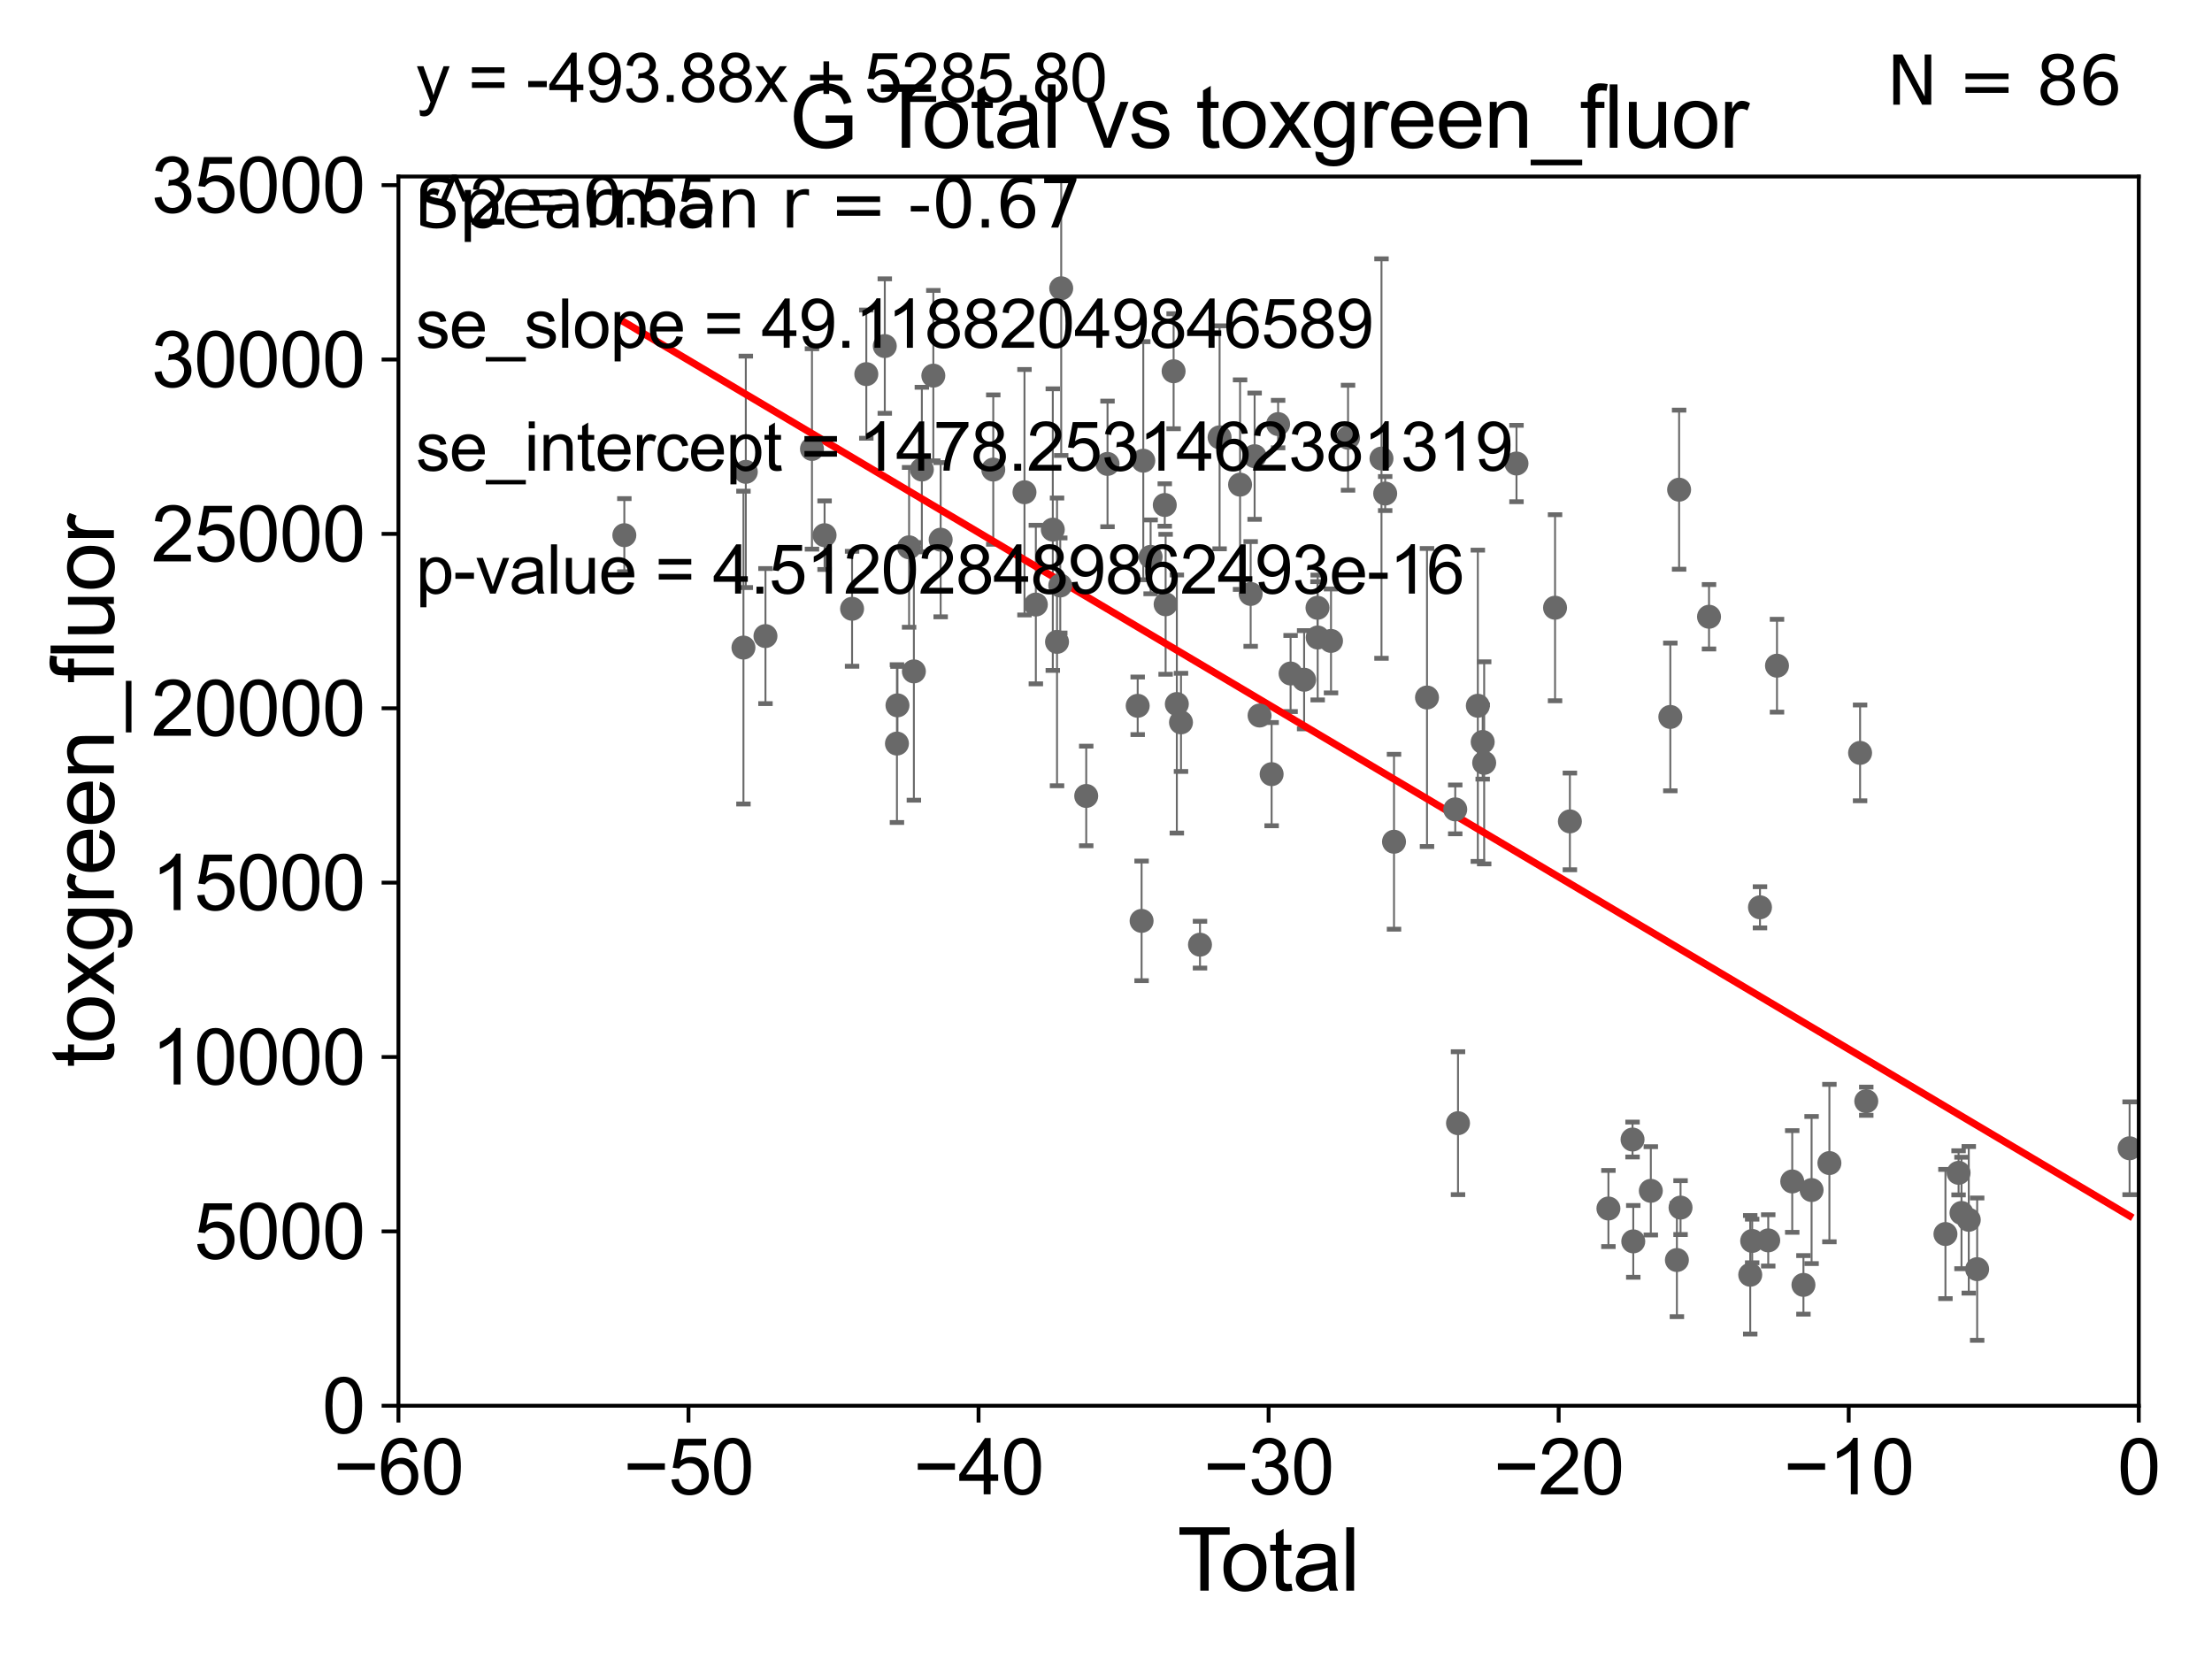 <?xml version="1.0" encoding="utf-8" standalone="no"?>
<!DOCTYPE svg PUBLIC "-//W3C//DTD SVG 1.1//EN"
  "http://www.w3.org/Graphics/SVG/1.1/DTD/svg11.dtd">
<svg xmlns:xlink="http://www.w3.org/1999/xlink" width="460.8pt" height="345.6pt" viewBox="0 0 460.8 345.6" xmlns="http://www.w3.org/2000/svg" version="1.1">
 <defs>
  <style type="text/css">*{stroke-linejoin: round; stroke-linecap: butt}</style>
 </defs>
 <g id="figure_1">
  <g id="patch_1">
   <path d="M 0 345.6 
L 460.8 345.6 
L 460.8 0 
L 0 0 
z
" style="fill: #ffffff"/>
  </g>
  <g id="axes_1">
   <g id="patch_2">
    <path d="M 83 292.84 
L 445.545 292.84 
L 445.545 36.775 
L 83 36.775 
z
" style="fill: #ffffff"/>
   </g>
   <g id="PathCollection_1">
    <defs>
     <path id="ma9f8fbec5c" d="M 0 1.118 
C 0.297 1.118 0.581 1 0.791 0.791 
C 1 0.581 1.118 0.297 1.118 0 
C 1.118 -0.297 1 -0.581 0.791 -0.791 
C 0.581 -1 0.297 -1.118 0 -1.118 
C -0.297 -1.118 -0.581 -1 -0.791 -0.791 
C -1 -0.581 -1.118 -0.297 -1.118 0 
C -1.118 0.297 -1 0.581 -0.791 0.791 
C -0.581 1 -0.297 1.118 0 1.118 
z
" style="stroke: #696969"/>
    </defs>
    <g clip-path="url(#p2b526947a5)">
     <use xlink:href="#ma9f8fbec5c" x="130.061" y="111.488" style="fill: #696969; stroke: #696969"/>
     <use xlink:href="#ma9f8fbec5c" x="340.09" y="237.384" style="fill: #696969; stroke: #696969"/>
     <use xlink:href="#ma9f8fbec5c" x="335.063" y="251.754" style="fill: #696969; stroke: #696969"/>
     <use xlink:href="#ma9f8fbec5c" x="327.036" y="171.111" style="fill: #696969; stroke: #696969"/>
     <use xlink:href="#ma9f8fbec5c" x="323.945" y="126.6" style="fill: #696969; stroke: #696969"/>
     <use xlink:href="#ma9f8fbec5c" x="315.913" y="96.559" style="fill: #696969; stroke: #696969"/>
     <use xlink:href="#ma9f8fbec5c" x="309.182" y="158.912" style="fill: #696969; stroke: #696969"/>
     <use xlink:href="#ma9f8fbec5c" x="308.872" y="154.566" style="fill: #696969; stroke: #696969"/>
     <use xlink:href="#ma9f8fbec5c" x="307.859" y="147.023" style="fill: #696969; stroke: #696969"/>
     <use xlink:href="#ma9f8fbec5c" x="303.731" y="233.98" style="fill: #696969; stroke: #696969"/>
     <use xlink:href="#ma9f8fbec5c" x="303.153" y="168.611" style="fill: #696969; stroke: #696969"/>
     <use xlink:href="#ma9f8fbec5c" x="297.27" y="145.302" style="fill: #696969; stroke: #696969"/>
     <use xlink:href="#ma9f8fbec5c" x="290.398" y="175.35" style="fill: #696969; stroke: #696969"/>
     <use xlink:href="#ma9f8fbec5c" x="288.56" y="102.813" style="fill: #696969; stroke: #696969"/>
     <use xlink:href="#ma9f8fbec5c" x="287.789" y="95.527" style="fill: #696969; stroke: #696969"/>
     <use xlink:href="#ma9f8fbec5c" x="280.821" y="91.187" style="fill: #696969; stroke: #696969"/>
     <use xlink:href="#ma9f8fbec5c" x="277.275" y="133.517" style="fill: #696969; stroke: #696969"/>
     <use xlink:href="#ma9f8fbec5c" x="274.499" y="132.803" style="fill: #696969; stroke: #696969"/>
     <use xlink:href="#ma9f8fbec5c" x="340.24" y="258.602" style="fill: #696969; stroke: #696969"/>
     <use xlink:href="#ma9f8fbec5c" x="343.896" y="248.073" style="fill: #696969; stroke: #696969"/>
     <use xlink:href="#ma9f8fbec5c" x="347.959" y="149.352" style="fill: #696969; stroke: #696969"/>
     <use xlink:href="#ma9f8fbec5c" x="349.329" y="262.487" style="fill: #696969; stroke: #696969"/>
     <use xlink:href="#ma9f8fbec5c" x="410.132" y="254.109" style="fill: #696969; stroke: #696969"/>
     <use xlink:href="#ma9f8fbec5c" x="408.615" y="252.683" style="fill: #696969; stroke: #696969"/>
     <use xlink:href="#ma9f8fbec5c" x="408.008" y="244.324" style="fill: #696969; stroke: #696969"/>
     <use xlink:href="#ma9f8fbec5c" x="405.272" y="257.071" style="fill: #696969; stroke: #696969"/>
     <use xlink:href="#ma9f8fbec5c" x="388.778" y="229.401" style="fill: #696969; stroke: #696969"/>
     <use xlink:href="#ma9f8fbec5c" x="387.489" y="156.841" style="fill: #696969; stroke: #696969"/>
     <use xlink:href="#ma9f8fbec5c" x="381.098" y="242.287" style="fill: #696969; stroke: #696969"/>
     <use xlink:href="#ma9f8fbec5c" x="377.386" y="247.906" style="fill: #696969; stroke: #696969"/>
     <use xlink:href="#ma9f8fbec5c" x="274.459" y="126.613" style="fill: #696969; stroke: #696969"/>
     <use xlink:href="#ma9f8fbec5c" x="375.69" y="267.665" style="fill: #696969; stroke: #696969"/>
     <use xlink:href="#ma9f8fbec5c" x="370.181" y="138.677" style="fill: #696969; stroke: #696969"/>
     <use xlink:href="#ma9f8fbec5c" x="368.355" y="258.394" style="fill: #696969; stroke: #696969"/>
     <use xlink:href="#ma9f8fbec5c" x="366.636" y="189.009" style="fill: #696969; stroke: #696969"/>
     <use xlink:href="#ma9f8fbec5c" x="365.01" y="258.514" style="fill: #696969; stroke: #696969"/>
     <use xlink:href="#ma9f8fbec5c" x="364.606" y="265.558" style="fill: #696969; stroke: #696969"/>
     <use xlink:href="#ma9f8fbec5c" x="356.019" y="128.481" style="fill: #696969; stroke: #696969"/>
     <use xlink:href="#ma9f8fbec5c" x="350.088" y="251.563" style="fill: #696969; stroke: #696969"/>
     <use xlink:href="#ma9f8fbec5c" x="349.789" y="102.009" style="fill: #696969; stroke: #696969"/>
     <use xlink:href="#ma9f8fbec5c" x="373.355" y="246.119" style="fill: #696969; stroke: #696969"/>
     <use xlink:href="#ma9f8fbec5c" x="271.673" y="141.604" style="fill: #696969; stroke: #696969"/>
     <use xlink:href="#ma9f8fbec5c" x="268.854" y="140.303" style="fill: #696969; stroke: #696969"/>
     <use xlink:href="#ma9f8fbec5c" x="266.256" y="88.345" style="fill: #696969; stroke: #696969"/>
     <use xlink:href="#ma9f8fbec5c" x="215.786" y="125.939" style="fill: #696969; stroke: #696969"/>
     <use xlink:href="#ma9f8fbec5c" x="213.419" y="102.541" style="fill: #696969; stroke: #696969"/>
     <use xlink:href="#ma9f8fbec5c" x="206.916" y="97.821" style="fill: #696969; stroke: #696969"/>
     <use xlink:href="#ma9f8fbec5c" x="195.958" y="112.428" style="fill: #696969; stroke: #696969"/>
     <use xlink:href="#ma9f8fbec5c" x="194.429" y="78.252" style="fill: #696969; stroke: #696969"/>
     <use xlink:href="#ma9f8fbec5c" x="192.039" y="97.813" style="fill: #696969; stroke: #696969"/>
     <use xlink:href="#ma9f8fbec5c" x="190.378" y="139.863" style="fill: #696969; stroke: #696969"/>
     <use xlink:href="#ma9f8fbec5c" x="189.381" y="114.019" style="fill: #696969; stroke: #696969"/>
     <use xlink:href="#ma9f8fbec5c" x="219.318" y="110.328" style="fill: #696969; stroke: #696969"/>
     <use xlink:href="#ma9f8fbec5c" x="186.961" y="146.936" style="fill: #696969; stroke: #696969"/>
     <use xlink:href="#ma9f8fbec5c" x="184.317" y="72.091" style="fill: #696969; stroke: #696969"/>
     <use xlink:href="#ma9f8fbec5c" x="180.469" y="77.939" style="fill: #696969; stroke: #696969"/>
     <use xlink:href="#ma9f8fbec5c" x="177.503" y="126.822" style="fill: #696969; stroke: #696969"/>
     <use xlink:href="#ma9f8fbec5c" x="171.774" y="111.489" style="fill: #696969; stroke: #696969"/>
     <use xlink:href="#ma9f8fbec5c" x="169.148" y="93.526" style="fill: #696969; stroke: #696969"/>
     <use xlink:href="#ma9f8fbec5c" x="159.46" y="132.506" style="fill: #696969; stroke: #696969"/>
     <use xlink:href="#ma9f8fbec5c" x="155.365" y="98.294" style="fill: #696969; stroke: #696969"/>
     <use xlink:href="#ma9f8fbec5c" x="154.873" y="134.903" style="fill: #696969; stroke: #696969"/>
     <use xlink:href="#ma9f8fbec5c" x="186.85" y="154.9" style="fill: #696969; stroke: #696969"/>
     <use xlink:href="#ma9f8fbec5c" x="411.879" y="264.388" style="fill: #696969; stroke: #696969"/>
     <use xlink:href="#ma9f8fbec5c" x="220.199" y="133.718" style="fill: #696969; stroke: #696969"/>
     <use xlink:href="#ma9f8fbec5c" x="221.069" y="60.054" style="fill: #696969; stroke: #696969"/>
     <use xlink:href="#ma9f8fbec5c" x="264.904" y="161.27" style="fill: #696969; stroke: #696969"/>
     <use xlink:href="#ma9f8fbec5c" x="262.395" y="149.058" style="fill: #696969; stroke: #696969"/>
     <use xlink:href="#ma9f8fbec5c" x="261.36" y="95.033" style="fill: #696969; stroke: #696969"/>
     <use xlink:href="#ma9f8fbec5c" x="260.537" y="123.73" style="fill: #696969; stroke: #696969"/>
     <use xlink:href="#ma9f8fbec5c" x="258.33" y="100.959" style="fill: #696969; stroke: #696969"/>
     <use xlink:href="#ma9f8fbec5c" x="254.064" y="91.102" style="fill: #696969; stroke: #696969"/>
     <use xlink:href="#ma9f8fbec5c" x="249.98" y="196.793" style="fill: #696969; stroke: #696969"/>
     <use xlink:href="#ma9f8fbec5c" x="246.023" y="150.485" style="fill: #696969; stroke: #696969"/>
     <use xlink:href="#ma9f8fbec5c" x="220.872" y="121.968" style="fill: #696969; stroke: #696969"/>
     <use xlink:href="#ma9f8fbec5c" x="245.156" y="146.662" style="fill: #696969; stroke: #696969"/>
     <use xlink:href="#ma9f8fbec5c" x="242.819" y="125.886" style="fill: #696969; stroke: #696969"/>
     <use xlink:href="#ma9f8fbec5c" x="242.644" y="105.2" style="fill: #696969; stroke: #696969"/>
     <use xlink:href="#ma9f8fbec5c" x="239.696" y="116.005" style="fill: #696969; stroke: #696969"/>
     <use xlink:href="#ma9f8fbec5c" x="238.167" y="95.974" style="fill: #696969; stroke: #696969"/>
     <use xlink:href="#ma9f8fbec5c" x="237.815" y="191.837" style="fill: #696969; stroke: #696969"/>
     <use xlink:href="#ma9f8fbec5c" x="237.001" y="147.034" style="fill: #696969; stroke: #696969"/>
     <use xlink:href="#ma9f8fbec5c" x="230.717" y="96.642" style="fill: #696969; stroke: #696969"/>
     <use xlink:href="#ma9f8fbec5c" x="226.281" y="165.812" style="fill: #696969; stroke: #696969"/>
     <use xlink:href="#ma9f8fbec5c" x="244.485" y="77.339" style="fill: #696969; stroke: #696969"/>
     <use xlink:href="#ma9f8fbec5c" x="443.636" y="239.207" style="fill: #696969; stroke: #696969"/>
    </g>
   </g>
   <g id="matplotlib.axis_1">
    <g id="xtick_1">
     <g id="line2d_1">
      <defs>
       <path id="m457944eb96" d="M 0 0 
L 0 3.5 
" style="stroke: #000000; stroke-width: 0.8"/>
      </defs>
      <g>
       <use xlink:href="#m457944eb96" x="83" y="292.84" style="stroke: #000000; stroke-width: 0.8"/>
      </g>
     </g>
     <g id="text_1">
      <!-- −60 -->
      <g transform="translate(69.43 311.293)scale(0.16 -0.16)">
       <defs>
        <path id="ArialMT-2212" d="M 3381 1997 
L 356 1997 
L 356 2522 
L 3381 2522 
L 3381 1997 
z
" transform="scale(0.016)"/>
        <path id="ArialMT-36" d="M 3184 3459 
L 2625 3416 
Q 2550 3747 2413 3897 
Q 2184 4138 1850 4138 
Q 1581 4138 1378 3988 
Q 1113 3794 959 3422 
Q 806 3050 800 2363 
Q 1003 2672 1297 2822 
Q 1591 2972 1913 2972 
Q 2475 2972 2870 2558 
Q 3266 2144 3266 1488 
Q 3266 1056 3080 686 
Q 2894 316 2569 119 
Q 2244 -78 1831 -78 
Q 1128 -78 684 439 
Q 241 956 241 2144 
Q 241 3472 731 4075 
Q 1159 4600 1884 4600 
Q 2425 4600 2770 4297 
Q 3116 3994 3184 3459 
z
M 888 1484 
Q 888 1194 1011 928 
Q 1134 663 1356 523 
Q 1578 384 1822 384 
Q 2178 384 2434 671 
Q 2691 959 2691 1453 
Q 2691 1928 2437 2201 
Q 2184 2475 1800 2475 
Q 1419 2475 1153 2201 
Q 888 1928 888 1484 
z
" transform="scale(0.016)"/>
        <path id="ArialMT-30" d="M 266 2259 
Q 266 3072 433 3567 
Q 600 4063 929 4331 
Q 1259 4600 1759 4600 
Q 2128 4600 2406 4451 
Q 2684 4303 2865 4023 
Q 3047 3744 3150 3342 
Q 3253 2941 3253 2259 
Q 3253 1453 3087 958 
Q 2922 463 2592 192 
Q 2263 -78 1759 -78 
Q 1097 -78 719 397 
Q 266 969 266 2259 
z
M 844 2259 
Q 844 1131 1108 757 
Q 1372 384 1759 384 
Q 2147 384 2411 759 
Q 2675 1134 2675 2259 
Q 2675 3391 2411 3762 
Q 2147 4134 1753 4134 
Q 1366 4134 1134 3806 
Q 844 3388 844 2259 
z
" transform="scale(0.016)"/>
       </defs>
       <use xlink:href="#ArialMT-2212"/>
       <use xlink:href="#ArialMT-36" x="58.398"/>
       <use xlink:href="#ArialMT-30" x="114.014"/>
      </g>
     </g>
    </g>
    <g id="xtick_2">
     <g id="line2d_2">
      <g>
       <use xlink:href="#m457944eb96" x="143.424" y="292.84" style="stroke: #000000; stroke-width: 0.8"/>
      </g>
     </g>
     <g id="text_2">
      <!-- −50 -->
      <g transform="translate(129.854 311.293)scale(0.16 -0.16)">
       <defs>
        <path id="ArialMT-35" d="M 266 1200 
L 856 1250 
Q 922 819 1161 601 
Q 1400 384 1738 384 
Q 2144 384 2425 690 
Q 2706 997 2706 1503 
Q 2706 1984 2436 2262 
Q 2166 2541 1728 2541 
Q 1456 2541 1237 2417 
Q 1019 2294 894 2097 
L 366 2166 
L 809 4519 
L 3088 4519 
L 3088 3981 
L 1259 3981 
L 1013 2750 
Q 1425 3038 1878 3038 
Q 2478 3038 2890 2622 
Q 3303 2206 3303 1553 
Q 3303 931 2941 478 
Q 2500 -78 1738 -78 
Q 1113 -78 717 272 
Q 322 622 266 1200 
z
" transform="scale(0.016)"/>
       </defs>
       <use xlink:href="#ArialMT-2212"/>
       <use xlink:href="#ArialMT-35" x="58.398"/>
       <use xlink:href="#ArialMT-30" x="114.014"/>
      </g>
     </g>
    </g>
    <g id="xtick_3">
     <g id="line2d_3">
      <g>
       <use xlink:href="#m457944eb96" x="203.848" y="292.84" style="stroke: #000000; stroke-width: 0.8"/>
      </g>
     </g>
     <g id="text_3">
      <!-- −40 -->
      <g transform="translate(190.278 311.293)scale(0.16 -0.16)">
       <defs>
        <path id="ArialMT-34" d="M 2069 0 
L 2069 1097 
L 81 1097 
L 81 1613 
L 2172 4581 
L 2631 4581 
L 2631 1613 
L 3250 1613 
L 3250 1097 
L 2631 1097 
L 2631 0 
L 2069 0 
z
M 2069 1613 
L 2069 3678 
L 634 1613 
L 2069 1613 
z
" transform="scale(0.016)"/>
       </defs>
       <use xlink:href="#ArialMT-2212"/>
       <use xlink:href="#ArialMT-34" x="58.398"/>
       <use xlink:href="#ArialMT-30" x="114.014"/>
      </g>
     </g>
    </g>
    <g id="xtick_4">
     <g id="line2d_4">
      <g>
       <use xlink:href="#m457944eb96" x="264.272" y="292.84" style="stroke: #000000; stroke-width: 0.8"/>
      </g>
     </g>
     <g id="text_4">
      <!-- −30 -->
      <g transform="translate(250.702 311.293)scale(0.16 -0.16)">
       <defs>
        <path id="ArialMT-33" d="M 269 1209 
L 831 1284 
Q 928 806 1161 595 
Q 1394 384 1728 384 
Q 2125 384 2398 659 
Q 2672 934 2672 1341 
Q 2672 1728 2419 1979 
Q 2166 2231 1775 2231 
Q 1616 2231 1378 2169 
L 1441 2663 
Q 1497 2656 1531 2656 
Q 1891 2656 2178 2843 
Q 2466 3031 2466 3422 
Q 2466 3731 2256 3934 
Q 2047 4138 1716 4138 
Q 1388 4138 1169 3931 
Q 950 3725 888 3313 
L 325 3413 
Q 428 3978 793 4289 
Q 1159 4600 1703 4600 
Q 2078 4600 2393 4439 
Q 2709 4278 2876 4000 
Q 3044 3722 3044 3409 
Q 3044 3113 2884 2869 
Q 2725 2625 2413 2481 
Q 2819 2388 3044 2092 
Q 3269 1797 3269 1353 
Q 3269 753 2831 336 
Q 2394 -81 1725 -81 
Q 1122 -81 723 278 
Q 325 638 269 1209 
z
" transform="scale(0.016)"/>
       </defs>
       <use xlink:href="#ArialMT-2212"/>
       <use xlink:href="#ArialMT-33" x="58.398"/>
       <use xlink:href="#ArialMT-30" x="114.014"/>
      </g>
     </g>
    </g>
    <g id="xtick_5">
     <g id="line2d_5">
      <g>
       <use xlink:href="#m457944eb96" x="324.697" y="292.84" style="stroke: #000000; stroke-width: 0.8"/>
      </g>
     </g>
     <g id="text_5">
      <!-- −20 -->
      <g transform="translate(311.127 311.293)scale(0.16 -0.16)">
       <defs>
        <path id="ArialMT-32" d="M 3222 541 
L 3222 0 
L 194 0 
Q 188 203 259 391 
Q 375 700 629 1000 
Q 884 1300 1366 1694 
Q 2113 2306 2375 2664 
Q 2638 3022 2638 3341 
Q 2638 3675 2398 3904 
Q 2159 4134 1775 4134 
Q 1369 4134 1125 3890 
Q 881 3647 878 3216 
L 300 3275 
Q 359 3922 746 4261 
Q 1134 4600 1788 4600 
Q 2447 4600 2831 4234 
Q 3216 3869 3216 3328 
Q 3216 3053 3103 2787 
Q 2991 2522 2730 2228 
Q 2469 1934 1863 1422 
Q 1356 997 1212 845 
Q 1069 694 975 541 
L 3222 541 
z
" transform="scale(0.016)"/>
       </defs>
       <use xlink:href="#ArialMT-2212"/>
       <use xlink:href="#ArialMT-32" x="58.398"/>
       <use xlink:href="#ArialMT-30" x="114.014"/>
      </g>
     </g>
    </g>
    <g id="xtick_6">
     <g id="line2d_6">
      <g>
       <use xlink:href="#m457944eb96" x="385.121" y="292.84" style="stroke: #000000; stroke-width: 0.8"/>
      </g>
     </g>
     <g id="text_6">
      <!-- −10 -->
      <g transform="translate(371.551 311.293)scale(0.16 -0.16)">
       <defs>
        <path id="ArialMT-31" d="M 2384 0 
L 1822 0 
L 1822 3584 
Q 1619 3391 1289 3197 
Q 959 3003 697 2906 
L 697 3450 
Q 1169 3672 1522 3987 
Q 1875 4303 2022 4600 
L 2384 4600 
L 2384 0 
z
" transform="scale(0.016)"/>
       </defs>
       <use xlink:href="#ArialMT-2212"/>
       <use xlink:href="#ArialMT-31" x="58.398"/>
       <use xlink:href="#ArialMT-30" x="114.014"/>
      </g>
     </g>
    </g>
    <g id="xtick_7">
     <g id="line2d_7">
      <g>
       <use xlink:href="#m457944eb96" x="445.545" y="292.84" style="stroke: #000000; stroke-width: 0.8"/>
      </g>
     </g>
     <g id="text_7">
      <!-- 0 -->
      <g transform="translate(441.096 311.293)scale(0.16 -0.16)">
       <use xlink:href="#ArialMT-30"/>
      </g>
     </g>
    </g>
    <g id="text_8">
     <!-- Total -->
     <g transform="translate(245.267 331.357)scale(0.18 -0.18)">
      <defs>
       <path id="ArialMT-54" d="M 1659 0 
L 1659 4041 
L 150 4041 
L 150 4581 
L 3781 4581 
L 3781 4041 
L 2266 4041 
L 2266 0 
L 1659 0 
z
" transform="scale(0.016)"/>
       <path id="ArialMT-6f" d="M 213 1659 
Q 213 2581 725 3025 
Q 1153 3394 1769 3394 
Q 2453 3394 2887 2945 
Q 3322 2497 3322 1706 
Q 3322 1066 3130 698 
Q 2938 331 2570 128 
Q 2203 -75 1769 -75 
Q 1072 -75 642 372 
Q 213 819 213 1659 
z
M 791 1659 
Q 791 1022 1069 705 
Q 1347 388 1769 388 
Q 2188 388 2466 706 
Q 2744 1025 2744 1678 
Q 2744 2294 2464 2611 
Q 2184 2928 1769 2928 
Q 1347 2928 1069 2612 
Q 791 2297 791 1659 
z
" transform="scale(0.016)"/>
       <path id="ArialMT-74" d="M 1650 503 
L 1731 6 
Q 1494 -44 1306 -44 
Q 1000 -44 831 53 
Q 663 150 594 308 
Q 525 466 525 972 
L 525 2881 
L 113 2881 
L 113 3319 
L 525 3319 
L 525 4141 
L 1084 4478 
L 1084 3319 
L 1650 3319 
L 1650 2881 
L 1084 2881 
L 1084 941 
Q 1084 700 1114 631 
Q 1144 563 1211 522 
Q 1278 481 1403 481 
Q 1497 481 1650 503 
z
" transform="scale(0.016)"/>
       <path id="ArialMT-61" d="M 2588 409 
Q 2275 144 1986 34 
Q 1697 -75 1366 -75 
Q 819 -75 525 192 
Q 231 459 231 875 
Q 231 1119 342 1320 
Q 453 1522 633 1644 
Q 813 1766 1038 1828 
Q 1203 1872 1538 1913 
Q 2219 1994 2541 2106 
Q 2544 2222 2544 2253 
Q 2544 2597 2384 2738 
Q 2169 2928 1744 2928 
Q 1347 2928 1158 2789 
Q 969 2650 878 2297 
L 328 2372 
Q 403 2725 575 2942 
Q 747 3159 1072 3276 
Q 1397 3394 1825 3394 
Q 2250 3394 2515 3294 
Q 2781 3194 2906 3042 
Q 3031 2891 3081 2659 
Q 3109 2516 3109 2141 
L 3109 1391 
Q 3109 606 3145 398 
Q 3181 191 3288 0 
L 2700 0 
Q 2613 175 2588 409 
z
M 2541 1666 
Q 2234 1541 1622 1453 
Q 1275 1403 1131 1340 
Q 988 1278 909 1158 
Q 831 1038 831 891 
Q 831 666 1001 516 
Q 1172 366 1500 366 
Q 1825 366 2078 508 
Q 2331 650 2450 897 
Q 2541 1088 2541 1459 
L 2541 1666 
z
" transform="scale(0.016)"/>
       <path id="ArialMT-6c" d="M 409 0 
L 409 4581 
L 972 4581 
L 972 0 
L 409 0 
z
" transform="scale(0.016)"/>
      </defs>
      <use xlink:href="#ArialMT-54"/>
      <use xlink:href="#ArialMT-6f" x="49.959"/>
      <use xlink:href="#ArialMT-74" x="105.574"/>
      <use xlink:href="#ArialMT-61" x="133.357"/>
      <use xlink:href="#ArialMT-6c" x="188.973"/>
     </g>
    </g>
   </g>
   <g id="matplotlib.axis_2">
    <g id="ytick_1">
     <g id="line2d_8">
      <defs>
       <path id="m9954ee11df" d="M 0 0 
L -3.5 0 
" style="stroke: #000000; stroke-width: 0.8"/>
      </defs>
      <g>
       <use xlink:href="#m9954ee11df" x="83" y="292.84" style="stroke: #000000; stroke-width: 0.8"/>
      </g>
     </g>
     <g id="text_9">
      <!-- 0 -->
      <g transform="translate(67.103 298.566)scale(0.16 -0.16)">
       <use xlink:href="#ArialMT-30"/>
      </g>
     </g>
    </g>
    <g id="ytick_2">
     <g id="line2d_9">
      <g>
       <use xlink:href="#m9954ee11df" x="83" y="256.516" style="stroke: #000000; stroke-width: 0.8"/>
      </g>
     </g>
     <g id="text_10">
      <!-- 5000 -->
      <g transform="translate(40.41 262.242)scale(0.16 -0.16)">
       <use xlink:href="#ArialMT-35"/>
       <use xlink:href="#ArialMT-30" x="55.615"/>
       <use xlink:href="#ArialMT-30" x="111.23"/>
       <use xlink:href="#ArialMT-30" x="166.846"/>
      </g>
     </g>
    </g>
    <g id="ytick_3">
     <g id="line2d_10">
      <g>
       <use xlink:href="#m9954ee11df" x="83" y="220.192" style="stroke: #000000; stroke-width: 0.8"/>
      </g>
     </g>
     <g id="text_11">
      <!-- 10000 -->
      <g transform="translate(31.512 225.918)scale(0.16 -0.16)">
       <use xlink:href="#ArialMT-31"/>
       <use xlink:href="#ArialMT-30" x="55.615"/>
       <use xlink:href="#ArialMT-30" x="111.23"/>
       <use xlink:href="#ArialMT-30" x="166.846"/>
       <use xlink:href="#ArialMT-30" x="222.461"/>
      </g>
     </g>
    </g>
    <g id="ytick_4">
     <g id="line2d_11">
      <g>
       <use xlink:href="#m9954ee11df" x="83" y="183.867" style="stroke: #000000; stroke-width: 0.8"/>
      </g>
     </g>
     <g id="text_12">
      <!-- 15000 -->
      <g transform="translate(31.512 189.594)scale(0.16 -0.16)">
       <use xlink:href="#ArialMT-31"/>
       <use xlink:href="#ArialMT-35" x="55.615"/>
       <use xlink:href="#ArialMT-30" x="111.23"/>
       <use xlink:href="#ArialMT-30" x="166.846"/>
       <use xlink:href="#ArialMT-30" x="222.461"/>
      </g>
     </g>
    </g>
    <g id="ytick_5">
     <g id="line2d_12">
      <g>
       <use xlink:href="#m9954ee11df" x="83" y="147.543" style="stroke: #000000; stroke-width: 0.8"/>
      </g>
     </g>
     <g id="text_13">
      <!-- 20000 -->
      <g transform="translate(31.512 153.27)scale(0.16 -0.16)">
       <use xlink:href="#ArialMT-32"/>
       <use xlink:href="#ArialMT-30" x="55.615"/>
       <use xlink:href="#ArialMT-30" x="111.23"/>
       <use xlink:href="#ArialMT-30" x="166.846"/>
       <use xlink:href="#ArialMT-30" x="222.461"/>
      </g>
     </g>
    </g>
    <g id="ytick_6">
     <g id="line2d_13">
      <g>
       <use xlink:href="#m9954ee11df" x="83" y="111.219" style="stroke: #000000; stroke-width: 0.8"/>
      </g>
     </g>
     <g id="text_14">
      <!-- 25000 -->
      <g transform="translate(31.512 116.945)scale(0.16 -0.16)">
       <use xlink:href="#ArialMT-32"/>
       <use xlink:href="#ArialMT-35" x="55.615"/>
       <use xlink:href="#ArialMT-30" x="111.23"/>
       <use xlink:href="#ArialMT-30" x="166.846"/>
       <use xlink:href="#ArialMT-30" x="222.461"/>
      </g>
     </g>
    </g>
    <g id="ytick_7">
     <g id="line2d_14">
      <g>
       <use xlink:href="#m9954ee11df" x="83" y="74.895" style="stroke: #000000; stroke-width: 0.8"/>
      </g>
     </g>
     <g id="text_15">
      <!-- 30000 -->
      <g transform="translate(31.512 80.621)scale(0.16 -0.16)">
       <use xlink:href="#ArialMT-33"/>
       <use xlink:href="#ArialMT-30" x="55.615"/>
       <use xlink:href="#ArialMT-30" x="111.23"/>
       <use xlink:href="#ArialMT-30" x="166.846"/>
       <use xlink:href="#ArialMT-30" x="222.461"/>
      </g>
     </g>
    </g>
    <g id="ytick_8">
     <g id="line2d_15">
      <g>
       <use xlink:href="#m9954ee11df" x="83" y="38.571" style="stroke: #000000; stroke-width: 0.8"/>
      </g>
     </g>
     <g id="text_16">
      <!-- 35000 -->
      <g transform="translate(31.512 44.297)scale(0.16 -0.16)">
       <use xlink:href="#ArialMT-33"/>
       <use xlink:href="#ArialMT-35" x="55.615"/>
       <use xlink:href="#ArialMT-30" x="111.23"/>
       <use xlink:href="#ArialMT-30" x="166.846"/>
       <use xlink:href="#ArialMT-30" x="222.461"/>
      </g>
     </g>
    </g>
    <g id="text_17">
     <!-- toxgreen_fluor -->
     <g transform="translate(23.724 222.34)rotate(-90)scale(0.18 -0.18)">
      <defs>
       <path id="ArialMT-78" d="M 47 0 
L 1259 1725 
L 138 3319 
L 841 3319 
L 1350 2541 
Q 1494 2319 1581 2169 
Q 1719 2375 1834 2534 
L 2394 3319 
L 3066 3319 
L 1919 1756 
L 3153 0 
L 2463 0 
L 1781 1031 
L 1600 1309 
L 728 0 
L 47 0 
z
" transform="scale(0.016)"/>
       <path id="ArialMT-67" d="M 319 -275 
L 866 -356 
Q 900 -609 1056 -725 
Q 1266 -881 1628 -881 
Q 2019 -881 2231 -725 
Q 2444 -569 2519 -288 
Q 2563 -116 2559 434 
Q 2191 0 1641 0 
Q 956 0 581 494 
Q 206 988 206 1678 
Q 206 2153 378 2554 
Q 550 2956 876 3175 
Q 1203 3394 1644 3394 
Q 2231 3394 2613 2919 
L 2613 3319 
L 3131 3319 
L 3131 450 
Q 3131 -325 2973 -648 
Q 2816 -972 2473 -1159 
Q 2131 -1347 1631 -1347 
Q 1038 -1347 672 -1080 
Q 306 -813 319 -275 
z
M 784 1719 
Q 784 1066 1043 766 
Q 1303 466 1694 466 
Q 2081 466 2343 764 
Q 2606 1063 2606 1700 
Q 2606 2309 2336 2618 
Q 2066 2928 1684 2928 
Q 1309 2928 1046 2623 
Q 784 2319 784 1719 
z
" transform="scale(0.016)"/>
       <path id="ArialMT-72" d="M 416 0 
L 416 3319 
L 922 3319 
L 922 2816 
Q 1116 3169 1280 3281 
Q 1444 3394 1641 3394 
Q 1925 3394 2219 3213 
L 2025 2691 
Q 1819 2813 1613 2813 
Q 1428 2813 1281 2702 
Q 1134 2591 1072 2394 
Q 978 2094 978 1738 
L 978 0 
L 416 0 
z
" transform="scale(0.016)"/>
       <path id="ArialMT-65" d="M 2694 1069 
L 3275 997 
Q 3138 488 2766 206 
Q 2394 -75 1816 -75 
Q 1088 -75 661 373 
Q 234 822 234 1631 
Q 234 2469 665 2931 
Q 1097 3394 1784 3394 
Q 2450 3394 2872 2941 
Q 3294 2488 3294 1666 
Q 3294 1616 3291 1516 
L 816 1516 
Q 847 969 1125 678 
Q 1403 388 1819 388 
Q 2128 388 2347 550 
Q 2566 713 2694 1069 
z
M 847 1978 
L 2700 1978 
Q 2663 2397 2488 2606 
Q 2219 2931 1791 2931 
Q 1403 2931 1139 2672 
Q 875 2413 847 1978 
z
" transform="scale(0.016)"/>
       <path id="ArialMT-6e" d="M 422 0 
L 422 3319 
L 928 3319 
L 928 2847 
Q 1294 3394 1984 3394 
Q 2284 3394 2536 3286 
Q 2788 3178 2913 3003 
Q 3038 2828 3088 2588 
Q 3119 2431 3119 2041 
L 3119 0 
L 2556 0 
L 2556 2019 
Q 2556 2363 2490 2533 
Q 2425 2703 2258 2804 
Q 2091 2906 1866 2906 
Q 1506 2906 1245 2678 
Q 984 2450 984 1813 
L 984 0 
L 422 0 
z
" transform="scale(0.016)"/>
       <path id="ArialMT-5f" d="M -97 -1272 
L -97 -866 
L 3631 -866 
L 3631 -1272 
L -97 -1272 
z
" transform="scale(0.016)"/>
       <path id="ArialMT-66" d="M 556 0 
L 556 2881 
L 59 2881 
L 59 3319 
L 556 3319 
L 556 3672 
Q 556 4006 616 4169 
Q 697 4388 901 4523 
Q 1106 4659 1475 4659 
Q 1713 4659 2000 4603 
L 1916 4113 
Q 1741 4144 1584 4144 
Q 1328 4144 1222 4034 
Q 1116 3925 1116 3625 
L 1116 3319 
L 1763 3319 
L 1763 2881 
L 1116 2881 
L 1116 0 
L 556 0 
z
" transform="scale(0.016)"/>
       <path id="ArialMT-75" d="M 2597 0 
L 2597 488 
Q 2209 -75 1544 -75 
Q 1250 -75 995 37 
Q 741 150 617 320 
Q 494 491 444 738 
Q 409 903 409 1263 
L 409 3319 
L 972 3319 
L 972 1478 
Q 972 1038 1006 884 
Q 1059 663 1231 536 
Q 1403 409 1656 409 
Q 1909 409 2131 539 
Q 2353 669 2445 892 
Q 2538 1116 2538 1541 
L 2538 3319 
L 3100 3319 
L 3100 0 
L 2597 0 
z
" transform="scale(0.016)"/>
      </defs>
      <use xlink:href="#ArialMT-74"/>
      <use xlink:href="#ArialMT-6f" x="27.783"/>
      <use xlink:href="#ArialMT-78" x="83.398"/>
      <use xlink:href="#ArialMT-67" x="133.398"/>
      <use xlink:href="#ArialMT-72" x="189.014"/>
      <use xlink:href="#ArialMT-65" x="222.314"/>
      <use xlink:href="#ArialMT-65" x="277.93"/>
      <use xlink:href="#ArialMT-6e" x="333.545"/>
      <use xlink:href="#ArialMT-5f" x="389.16"/>
      <use xlink:href="#ArialMT-66" x="444.775"/>
      <use xlink:href="#ArialMT-6c" x="472.559"/>
      <use xlink:href="#ArialMT-75" x="494.775"/>
      <use xlink:href="#ArialMT-6f" x="550.391"/>
      <use xlink:href="#ArialMT-72" x="606.006"/>
     </g>
    </g>
   </g>
   <g id="LineCollection_1">
    <path d="M 130.061 119.104 
L 130.061 103.872 
" clip-path="url(#p2b526947a5)" style="fill: none; stroke: #696969; stroke-width: 0.4"/>
    <path d="M 340.09 241.022 
L 340.09 233.746 
" clip-path="url(#p2b526947a5)" style="fill: none; stroke: #696969; stroke-width: 0.4"/>
    <path d="M 335.063 259.681 
L 335.063 243.828 
" clip-path="url(#p2b526947a5)" style="fill: none; stroke: #696969; stroke-width: 0.4"/>
    <path d="M 327.036 181.185 
L 327.036 161.038 
" clip-path="url(#p2b526947a5)" style="fill: none; stroke: #696969; stroke-width: 0.4"/>
    <path d="M 323.945 145.98 
L 323.945 107.219 
" clip-path="url(#p2b526947a5)" style="fill: none; stroke: #696969; stroke-width: 0.4"/>
    <path d="M 315.913 104.514 
L 315.913 88.603 
" clip-path="url(#p2b526947a5)" style="fill: none; stroke: #696969; stroke-width: 0.4"/>
    <path d="M 309.182 179.961 
L 309.182 137.862 
" clip-path="url(#p2b526947a5)" style="fill: none; stroke: #696969; stroke-width: 0.4"/>
    <path d="M 308.872 162.307 
L 308.872 146.825 
" clip-path="url(#p2b526947a5)" style="fill: none; stroke: #696969; stroke-width: 0.4"/>
    <path d="M 307.859 179.444 
L 307.859 114.602 
" clip-path="url(#p2b526947a5)" style="fill: none; stroke: #696969; stroke-width: 0.4"/>
    <path d="M 303.731 248.866 
L 303.731 219.094 
" clip-path="url(#p2b526947a5)" style="fill: none; stroke: #696969; stroke-width: 0.4"/>
    <path d="M 303.153 173.7 
L 303.153 163.522 
" clip-path="url(#p2b526947a5)" style="fill: none; stroke: #696969; stroke-width: 0.4"/>
    <path d="M 297.27 176.343 
L 297.27 114.261 
" clip-path="url(#p2b526947a5)" style="fill: none; stroke: #696969; stroke-width: 0.4"/>
    <path d="M 290.398 193.565 
L 290.398 157.135 
" clip-path="url(#p2b526947a5)" style="fill: none; stroke: #696969; stroke-width: 0.4"/>
    <path d="M 288.56 106.356 
L 288.56 99.27 
" clip-path="url(#p2b526947a5)" style="fill: none; stroke: #696969; stroke-width: 0.4"/>
    <path d="M 287.789 137.134 
L 287.789 53.92 
" clip-path="url(#p2b526947a5)" style="fill: none; stroke: #696969; stroke-width: 0.4"/>
    <path d="M 280.821 102.122 
L 280.821 80.251 
" clip-path="url(#p2b526947a5)" style="fill: none; stroke: #696969; stroke-width: 0.4"/>
    <path d="M 277.275 144.34 
L 277.275 122.694 
" clip-path="url(#p2b526947a5)" style="fill: none; stroke: #696969; stroke-width: 0.4"/>
    <path d="M 274.499 145.809 
L 274.499 119.798 
" clip-path="url(#p2b526947a5)" style="fill: none; stroke: #696969; stroke-width: 0.4"/>
    <path d="M 340.24 266.076 
L 340.24 251.127 
" clip-path="url(#p2b526947a5)" style="fill: none; stroke: #696969; stroke-width: 0.4"/>
    <path d="M 343.896 257.271 
L 343.896 238.876 
" clip-path="url(#p2b526947a5)" style="fill: none; stroke: #696969; stroke-width: 0.4"/>
    <path d="M 347.959 164.74 
L 347.959 133.965 
" clip-path="url(#p2b526947a5)" style="fill: none; stroke: #696969; stroke-width: 0.4"/>
    <path d="M 349.329 274.279 
L 349.329 250.695 
" clip-path="url(#p2b526947a5)" style="fill: none; stroke: #696969; stroke-width: 0.4"/>
    <path d="M 410.132 269.377 
L 410.132 238.84 
" clip-path="url(#p2b526947a5)" style="fill: none; stroke: #696969; stroke-width: 0.4"/>
    <path d="M 408.615 264.289 
L 408.615 241.076 
" clip-path="url(#p2b526947a5)" style="fill: none; stroke: #696969; stroke-width: 0.4"/>
    <path d="M 408.008 248.92 
L 408.008 239.727 
" clip-path="url(#p2b526947a5)" style="fill: none; stroke: #696969; stroke-width: 0.4"/>
    <path d="M 405.272 270.53 
L 405.272 243.611 
" clip-path="url(#p2b526947a5)" style="fill: none; stroke: #696969; stroke-width: 0.4"/>
    <path d="M 388.778 232.34 
L 388.778 226.463 
" clip-path="url(#p2b526947a5)" style="fill: none; stroke: #696969; stroke-width: 0.4"/>
    <path d="M 387.489 166.82 
L 387.489 146.861 
" clip-path="url(#p2b526947a5)" style="fill: none; stroke: #696969; stroke-width: 0.4"/>
    <path d="M 381.098 258.685 
L 381.098 225.89 
" clip-path="url(#p2b526947a5)" style="fill: none; stroke: #696969; stroke-width: 0.4"/>
    <path d="M 377.386 263.231 
L 377.386 232.581 
" clip-path="url(#p2b526947a5)" style="fill: none; stroke: #696969; stroke-width: 0.4"/>
    <path d="M 274.459 132.064 
L 274.459 121.162 
" clip-path="url(#p2b526947a5)" style="fill: none; stroke: #696969; stroke-width: 0.4"/>
    <path d="M 375.69 273.766 
L 375.69 261.564 
" clip-path="url(#p2b526947a5)" style="fill: none; stroke: #696969; stroke-width: 0.4"/>
    <path d="M 370.181 148.344 
L 370.181 129.01 
" clip-path="url(#p2b526947a5)" style="fill: none; stroke: #696969; stroke-width: 0.4"/>
    <path d="M 368.355 263.737 
L 368.355 253.051 
" clip-path="url(#p2b526947a5)" style="fill: none; stroke: #696969; stroke-width: 0.4"/>
    <path d="M 366.636 193.298 
L 366.636 184.72 
" clip-path="url(#p2b526947a5)" style="fill: none; stroke: #696969; stroke-width: 0.4"/>
    <path d="M 365.01 263.053 
L 365.01 253.975 
" clip-path="url(#p2b526947a5)" style="fill: none; stroke: #696969; stroke-width: 0.4"/>
    <path d="M 364.606 277.906 
L 364.606 253.209 
" clip-path="url(#p2b526947a5)" style="fill: none; stroke: #696969; stroke-width: 0.4"/>
    <path d="M 356.019 135.191 
L 356.019 121.772 
" clip-path="url(#p2b526947a5)" style="fill: none; stroke: #696969; stroke-width: 0.4"/>
    <path d="M 350.088 257.174 
L 350.088 245.952 
" clip-path="url(#p2b526947a5)" style="fill: none; stroke: #696969; stroke-width: 0.4"/>
    <path d="M 349.789 118.578 
L 349.789 85.439 
" clip-path="url(#p2b526947a5)" style="fill: none; stroke: #696969; stroke-width: 0.4"/>
    <path d="M 373.355 256.711 
L 373.355 235.527 
" clip-path="url(#p2b526947a5)" style="fill: none; stroke: #696969; stroke-width: 0.4"/>
    <path d="M 271.673 151.839 
L 271.673 131.37 
" clip-path="url(#p2b526947a5)" style="fill: none; stroke: #696969; stroke-width: 0.4"/>
    <path d="M 268.854 148.229 
L 268.854 132.377 
" clip-path="url(#p2b526947a5)" style="fill: none; stroke: #696969; stroke-width: 0.4"/>
    <path d="M 266.256 93.292 
L 266.256 83.398 
" clip-path="url(#p2b526947a5)" style="fill: none; stroke: #696969; stroke-width: 0.4"/>
    <path d="M 215.786 142.455 
L 215.786 109.423 
" clip-path="url(#p2b526947a5)" style="fill: none; stroke: #696969; stroke-width: 0.4"/>
    <path d="M 213.419 128.111 
L 213.419 76.97 
" clip-path="url(#p2b526947a5)" style="fill: none; stroke: #696969; stroke-width: 0.4"/>
    <path d="M 206.916 113.372 
L 206.916 82.269 
" clip-path="url(#p2b526947a5)" style="fill: none; stroke: #696969; stroke-width: 0.4"/>
    <path d="M 195.958 128.494 
L 195.958 96.362 
" clip-path="url(#p2b526947a5)" style="fill: none; stroke: #696969; stroke-width: 0.4"/>
    <path d="M 194.429 96.003 
L 194.429 60.5 
" clip-path="url(#p2b526947a5)" style="fill: none; stroke: #696969; stroke-width: 0.4"/>
    <path d="M 192.039 114.953 
L 192.039 80.673 
" clip-path="url(#p2b526947a5)" style="fill: none; stroke: #696969; stroke-width: 0.4"/>
    <path d="M 190.378 166.691 
L 190.378 113.034 
" clip-path="url(#p2b526947a5)" style="fill: none; stroke: #696969; stroke-width: 0.4"/>
    <path d="M 189.381 130.665 
L 189.381 97.373 
" clip-path="url(#p2b526947a5)" style="fill: none; stroke: #696969; stroke-width: 0.4"/>
    <path d="M 219.318 139.658 
L 219.318 80.997 
" clip-path="url(#p2b526947a5)" style="fill: none; stroke: #696969; stroke-width: 0.4"/>
    <path d="M 186.961 155.054 
L 186.961 138.818 
" clip-path="url(#p2b526947a5)" style="fill: none; stroke: #696969; stroke-width: 0.4"/>
    <path d="M 184.317 86.098 
L 184.317 58.084 
" clip-path="url(#p2b526947a5)" style="fill: none; stroke: #696969; stroke-width: 0.4"/>
    <path d="M 180.469 91.293 
L 180.469 64.584 
" clip-path="url(#p2b526947a5)" style="fill: none; stroke: #696969; stroke-width: 0.4"/>
    <path d="M 177.503 138.793 
L 177.503 114.851 
" clip-path="url(#p2b526947a5)" style="fill: none; stroke: #696969; stroke-width: 0.4"/>
    <path d="M 171.774 118.631 
L 171.774 104.348 
" clip-path="url(#p2b526947a5)" style="fill: none; stroke: #696969; stroke-width: 0.4"/>
    <path d="M 169.148 114.398 
L 169.148 72.653 
" clip-path="url(#p2b526947a5)" style="fill: none; stroke: #696969; stroke-width: 0.4"/>
    <path d="M 159.46 146.575 
L 159.46 118.437 
" clip-path="url(#p2b526947a5)" style="fill: none; stroke: #696969; stroke-width: 0.4"/>
    <path d="M 155.365 122.401 
L 155.365 74.187 
" clip-path="url(#p2b526947a5)" style="fill: none; stroke: #696969; stroke-width: 0.4"/>
    <path d="M 154.873 167.484 
L 154.873 102.322 
" clip-path="url(#p2b526947a5)" style="fill: none; stroke: #696969; stroke-width: 0.4"/>
    <path d="M 186.85 171.336 
L 186.85 138.463 
" clip-path="url(#p2b526947a5)" style="fill: none; stroke: #696969; stroke-width: 0.4"/>
    <path d="M 411.879 279.209 
L 411.879 249.566 
" clip-path="url(#p2b526947a5)" style="fill: none; stroke: #696969; stroke-width: 0.4"/>
    <path d="M 220.199 163.689 
L 220.199 103.748 
" clip-path="url(#p2b526947a5)" style="fill: none; stroke: #696969; stroke-width: 0.4"/>
    <path d="M 221.069 94.883 
L 221.069 25.225 
" clip-path="url(#p2b526947a5)" style="fill: none; stroke: #696969; stroke-width: 0.4"/>
    <path d="M 264.904 172.022 
L 264.904 150.517 
" clip-path="url(#p2b526947a5)" style="fill: none; stroke: #696969; stroke-width: 0.4"/>
    <path d="M 262.395 149.554 
L 262.395 148.562 
" clip-path="url(#p2b526947a5)" style="fill: none; stroke: #696969; stroke-width: 0.4"/>
    <path d="M 261.36 108.182 
L 261.36 81.885 
" clip-path="url(#p2b526947a5)" style="fill: none; stroke: #696969; stroke-width: 0.4"/>
    <path d="M 260.537 134.638 
L 260.537 112.821 
" clip-path="url(#p2b526947a5)" style="fill: none; stroke: #696969; stroke-width: 0.4"/>
    <path d="M 258.33 122.78 
L 258.33 79.137 
" clip-path="url(#p2b526947a5)" style="fill: none; stroke: #696969; stroke-width: 0.4"/>
    <path d="M 254.064 114.329 
L 254.064 67.876 
" clip-path="url(#p2b526947a5)" style="fill: none; stroke: #696969; stroke-width: 0.4"/>
    <path d="M 249.98 201.666 
L 249.98 191.92 
" clip-path="url(#p2b526947a5)" style="fill: none; stroke: #696969; stroke-width: 0.4"/>
    <path d="M 246.023 160.712 
L 246.023 140.258 
" clip-path="url(#p2b526947a5)" style="fill: none; stroke: #696969; stroke-width: 0.4"/>
    <path d="M 220.872 131.871 
L 220.872 112.064 
" clip-path="url(#p2b526947a5)" style="fill: none; stroke: #696969; stroke-width: 0.4"/>
    <path d="M 245.156 173.544 
L 245.156 119.78 
" clip-path="url(#p2b526947a5)" style="fill: none; stroke: #696969; stroke-width: 0.4"/>
    <path d="M 242.819 140.457 
L 242.819 111.314 
" clip-path="url(#p2b526947a5)" style="fill: none; stroke: #696969; stroke-width: 0.4"/>
    <path d="M 242.644 109.621 
L 242.644 100.78 
" clip-path="url(#p2b526947a5)" style="fill: none; stroke: #696969; stroke-width: 0.4"/>
    <path d="M 239.696 123.696 
L 239.696 108.315 
" clip-path="url(#p2b526947a5)" style="fill: none; stroke: #696969; stroke-width: 0.4"/>
    <path d="M 238.167 120.774 
L 238.167 71.173 
" clip-path="url(#p2b526947a5)" style="fill: none; stroke: #696969; stroke-width: 0.4"/>
    <path d="M 237.815 204.296 
L 237.815 179.378 
" clip-path="url(#p2b526947a5)" style="fill: none; stroke: #696969; stroke-width: 0.4"/>
    <path d="M 237.001 153.03 
L 237.001 141.037 
" clip-path="url(#p2b526947a5)" style="fill: none; stroke: #696969; stroke-width: 0.4"/>
    <path d="M 230.717 109.725 
L 230.717 83.558 
" clip-path="url(#p2b526947a5)" style="fill: none; stroke: #696969; stroke-width: 0.4"/>
    <path d="M 226.281 176.184 
L 226.281 155.44 
" clip-path="url(#p2b526947a5)" style="fill: none; stroke: #696969; stroke-width: 0.4"/>
    <path d="M 244.485 89.318 
L 244.485 65.36 
" clip-path="url(#p2b526947a5)" style="fill: none; stroke: #696969; stroke-width: 0.4"/>
    <path d="M 443.636 248.876 
L 443.636 229.539 
" clip-path="url(#p2b526947a5)" style="fill: none; stroke: #696969; stroke-width: 0.4"/>
   </g>
   <g id="line2d_16">
    <defs>
     <path id="mef35a7e7f4" d="M 1.5 0 
L -1.5 -0 
" style="stroke: #696969"/>
    </defs>
    <g clip-path="url(#p2b526947a5)">
     <use xlink:href="#mef35a7e7f4" x="130.061" y="119.104" style="fill: #696969; stroke: #696969"/>
     <use xlink:href="#mef35a7e7f4" x="340.09" y="241.022" style="fill: #696969; stroke: #696969"/>
     <use xlink:href="#mef35a7e7f4" x="335.063" y="259.681" style="fill: #696969; stroke: #696969"/>
     <use xlink:href="#mef35a7e7f4" x="327.036" y="181.185" style="fill: #696969; stroke: #696969"/>
     <use xlink:href="#mef35a7e7f4" x="323.945" y="145.98" style="fill: #696969; stroke: #696969"/>
     <use xlink:href="#mef35a7e7f4" x="315.913" y="104.514" style="fill: #696969; stroke: #696969"/>
     <use xlink:href="#mef35a7e7f4" x="309.182" y="179.961" style="fill: #696969; stroke: #696969"/>
     <use xlink:href="#mef35a7e7f4" x="308.872" y="162.307" style="fill: #696969; stroke: #696969"/>
     <use xlink:href="#mef35a7e7f4" x="307.859" y="179.444" style="fill: #696969; stroke: #696969"/>
     <use xlink:href="#mef35a7e7f4" x="303.731" y="248.866" style="fill: #696969; stroke: #696969"/>
     <use xlink:href="#mef35a7e7f4" x="303.153" y="173.7" style="fill: #696969; stroke: #696969"/>
     <use xlink:href="#mef35a7e7f4" x="297.27" y="176.343" style="fill: #696969; stroke: #696969"/>
     <use xlink:href="#mef35a7e7f4" x="290.398" y="193.565" style="fill: #696969; stroke: #696969"/>
     <use xlink:href="#mef35a7e7f4" x="288.56" y="106.356" style="fill: #696969; stroke: #696969"/>
     <use xlink:href="#mef35a7e7f4" x="287.789" y="137.134" style="fill: #696969; stroke: #696969"/>
     <use xlink:href="#mef35a7e7f4" x="280.821" y="102.122" style="fill: #696969; stroke: #696969"/>
     <use xlink:href="#mef35a7e7f4" x="277.275" y="144.34" style="fill: #696969; stroke: #696969"/>
     <use xlink:href="#mef35a7e7f4" x="274.499" y="145.809" style="fill: #696969; stroke: #696969"/>
     <use xlink:href="#mef35a7e7f4" x="340.24" y="266.076" style="fill: #696969; stroke: #696969"/>
     <use xlink:href="#mef35a7e7f4" x="343.896" y="257.271" style="fill: #696969; stroke: #696969"/>
     <use xlink:href="#mef35a7e7f4" x="347.959" y="164.74" style="fill: #696969; stroke: #696969"/>
     <use xlink:href="#mef35a7e7f4" x="349.329" y="274.279" style="fill: #696969; stroke: #696969"/>
     <use xlink:href="#mef35a7e7f4" x="410.132" y="269.377" style="fill: #696969; stroke: #696969"/>
     <use xlink:href="#mef35a7e7f4" x="408.615" y="264.289" style="fill: #696969; stroke: #696969"/>
     <use xlink:href="#mef35a7e7f4" x="408.008" y="248.92" style="fill: #696969; stroke: #696969"/>
     <use xlink:href="#mef35a7e7f4" x="405.272" y="270.53" style="fill: #696969; stroke: #696969"/>
     <use xlink:href="#mef35a7e7f4" x="388.778" y="232.34" style="fill: #696969; stroke: #696969"/>
     <use xlink:href="#mef35a7e7f4" x="387.489" y="166.82" style="fill: #696969; stroke: #696969"/>
     <use xlink:href="#mef35a7e7f4" x="381.098" y="258.685" style="fill: #696969; stroke: #696969"/>
     <use xlink:href="#mef35a7e7f4" x="377.386" y="263.231" style="fill: #696969; stroke: #696969"/>
     <use xlink:href="#mef35a7e7f4" x="274.459" y="132.064" style="fill: #696969; stroke: #696969"/>
     <use xlink:href="#mef35a7e7f4" x="375.69" y="273.766" style="fill: #696969; stroke: #696969"/>
     <use xlink:href="#mef35a7e7f4" x="370.181" y="148.344" style="fill: #696969; stroke: #696969"/>
     <use xlink:href="#mef35a7e7f4" x="368.355" y="263.737" style="fill: #696969; stroke: #696969"/>
     <use xlink:href="#mef35a7e7f4" x="366.636" y="193.298" style="fill: #696969; stroke: #696969"/>
     <use xlink:href="#mef35a7e7f4" x="365.01" y="263.053" style="fill: #696969; stroke: #696969"/>
     <use xlink:href="#mef35a7e7f4" x="364.606" y="277.906" style="fill: #696969; stroke: #696969"/>
     <use xlink:href="#mef35a7e7f4" x="356.019" y="135.191" style="fill: #696969; stroke: #696969"/>
     <use xlink:href="#mef35a7e7f4" x="350.088" y="257.174" style="fill: #696969; stroke: #696969"/>
     <use xlink:href="#mef35a7e7f4" x="349.789" y="118.578" style="fill: #696969; stroke: #696969"/>
     <use xlink:href="#mef35a7e7f4" x="373.355" y="256.711" style="fill: #696969; stroke: #696969"/>
     <use xlink:href="#mef35a7e7f4" x="271.673" y="151.839" style="fill: #696969; stroke: #696969"/>
     <use xlink:href="#mef35a7e7f4" x="268.854" y="148.229" style="fill: #696969; stroke: #696969"/>
     <use xlink:href="#mef35a7e7f4" x="266.256" y="93.292" style="fill: #696969; stroke: #696969"/>
     <use xlink:href="#mef35a7e7f4" x="215.786" y="142.455" style="fill: #696969; stroke: #696969"/>
     <use xlink:href="#mef35a7e7f4" x="213.419" y="128.111" style="fill: #696969; stroke: #696969"/>
     <use xlink:href="#mef35a7e7f4" x="206.916" y="113.372" style="fill: #696969; stroke: #696969"/>
     <use xlink:href="#mef35a7e7f4" x="195.958" y="128.494" style="fill: #696969; stroke: #696969"/>
     <use xlink:href="#mef35a7e7f4" x="194.429" y="96.003" style="fill: #696969; stroke: #696969"/>
     <use xlink:href="#mef35a7e7f4" x="192.039" y="114.953" style="fill: #696969; stroke: #696969"/>
     <use xlink:href="#mef35a7e7f4" x="190.378" y="166.691" style="fill: #696969; stroke: #696969"/>
     <use xlink:href="#mef35a7e7f4" x="189.381" y="130.665" style="fill: #696969; stroke: #696969"/>
     <use xlink:href="#mef35a7e7f4" x="219.318" y="139.658" style="fill: #696969; stroke: #696969"/>
     <use xlink:href="#mef35a7e7f4" x="186.961" y="155.054" style="fill: #696969; stroke: #696969"/>
     <use xlink:href="#mef35a7e7f4" x="184.317" y="86.098" style="fill: #696969; stroke: #696969"/>
     <use xlink:href="#mef35a7e7f4" x="180.469" y="91.293" style="fill: #696969; stroke: #696969"/>
     <use xlink:href="#mef35a7e7f4" x="177.503" y="138.793" style="fill: #696969; stroke: #696969"/>
     <use xlink:href="#mef35a7e7f4" x="171.774" y="118.631" style="fill: #696969; stroke: #696969"/>
     <use xlink:href="#mef35a7e7f4" x="169.148" y="114.398" style="fill: #696969; stroke: #696969"/>
     <use xlink:href="#mef35a7e7f4" x="159.46" y="146.575" style="fill: #696969; stroke: #696969"/>
     <use xlink:href="#mef35a7e7f4" x="155.365" y="122.401" style="fill: #696969; stroke: #696969"/>
     <use xlink:href="#mef35a7e7f4" x="154.873" y="167.484" style="fill: #696969; stroke: #696969"/>
     <use xlink:href="#mef35a7e7f4" x="186.85" y="171.336" style="fill: #696969; stroke: #696969"/>
     <use xlink:href="#mef35a7e7f4" x="411.879" y="279.209" style="fill: #696969; stroke: #696969"/>
     <use xlink:href="#mef35a7e7f4" x="220.199" y="163.689" style="fill: #696969; stroke: #696969"/>
     <use xlink:href="#mef35a7e7f4" x="221.069" y="94.883" style="fill: #696969; stroke: #696969"/>
     <use xlink:href="#mef35a7e7f4" x="264.904" y="172.022" style="fill: #696969; stroke: #696969"/>
     <use xlink:href="#mef35a7e7f4" x="262.395" y="149.554" style="fill: #696969; stroke: #696969"/>
     <use xlink:href="#mef35a7e7f4" x="261.36" y="108.182" style="fill: #696969; stroke: #696969"/>
     <use xlink:href="#mef35a7e7f4" x="260.537" y="134.638" style="fill: #696969; stroke: #696969"/>
     <use xlink:href="#mef35a7e7f4" x="258.33" y="122.78" style="fill: #696969; stroke: #696969"/>
     <use xlink:href="#mef35a7e7f4" x="254.064" y="114.329" style="fill: #696969; stroke: #696969"/>
     <use xlink:href="#mef35a7e7f4" x="249.98" y="201.666" style="fill: #696969; stroke: #696969"/>
     <use xlink:href="#mef35a7e7f4" x="246.023" y="160.712" style="fill: #696969; stroke: #696969"/>
     <use xlink:href="#mef35a7e7f4" x="220.872" y="131.871" style="fill: #696969; stroke: #696969"/>
     <use xlink:href="#mef35a7e7f4" x="245.156" y="173.544" style="fill: #696969; stroke: #696969"/>
     <use xlink:href="#mef35a7e7f4" x="242.819" y="140.457" style="fill: #696969; stroke: #696969"/>
     <use xlink:href="#mef35a7e7f4" x="242.644" y="109.621" style="fill: #696969; stroke: #696969"/>
     <use xlink:href="#mef35a7e7f4" x="239.696" y="123.696" style="fill: #696969; stroke: #696969"/>
     <use xlink:href="#mef35a7e7f4" x="238.167" y="120.774" style="fill: #696969; stroke: #696969"/>
     <use xlink:href="#mef35a7e7f4" x="237.815" y="204.296" style="fill: #696969; stroke: #696969"/>
     <use xlink:href="#mef35a7e7f4" x="237.001" y="153.03" style="fill: #696969; stroke: #696969"/>
     <use xlink:href="#mef35a7e7f4" x="230.717" y="109.725" style="fill: #696969; stroke: #696969"/>
     <use xlink:href="#mef35a7e7f4" x="226.281" y="176.184" style="fill: #696969; stroke: #696969"/>
     <use xlink:href="#mef35a7e7f4" x="244.485" y="89.318" style="fill: #696969; stroke: #696969"/>
     <use xlink:href="#mef35a7e7f4" x="443.636" y="248.876" style="fill: #696969; stroke: #696969"/>
    </g>
   </g>
   <g id="line2d_17">
    <g clip-path="url(#p2b526947a5)">
     <use xlink:href="#mef35a7e7f4" x="130.061" y="103.872" style="fill: #696969; stroke: #696969"/>
     <use xlink:href="#mef35a7e7f4" x="340.09" y="233.746" style="fill: #696969; stroke: #696969"/>
     <use xlink:href="#mef35a7e7f4" x="335.063" y="243.828" style="fill: #696969; stroke: #696969"/>
     <use xlink:href="#mef35a7e7f4" x="327.036" y="161.038" style="fill: #696969; stroke: #696969"/>
     <use xlink:href="#mef35a7e7f4" x="323.945" y="107.219" style="fill: #696969; stroke: #696969"/>
     <use xlink:href="#mef35a7e7f4" x="315.913" y="88.603" style="fill: #696969; stroke: #696969"/>
     <use xlink:href="#mef35a7e7f4" x="309.182" y="137.862" style="fill: #696969; stroke: #696969"/>
     <use xlink:href="#mef35a7e7f4" x="308.872" y="146.825" style="fill: #696969; stroke: #696969"/>
     <use xlink:href="#mef35a7e7f4" x="307.859" y="114.602" style="fill: #696969; stroke: #696969"/>
     <use xlink:href="#mef35a7e7f4" x="303.731" y="219.094" style="fill: #696969; stroke: #696969"/>
     <use xlink:href="#mef35a7e7f4" x="303.153" y="163.522" style="fill: #696969; stroke: #696969"/>
     <use xlink:href="#mef35a7e7f4" x="297.27" y="114.261" style="fill: #696969; stroke: #696969"/>
     <use xlink:href="#mef35a7e7f4" x="290.398" y="157.135" style="fill: #696969; stroke: #696969"/>
     <use xlink:href="#mef35a7e7f4" x="288.56" y="99.27" style="fill: #696969; stroke: #696969"/>
     <use xlink:href="#mef35a7e7f4" x="287.789" y="53.92" style="fill: #696969; stroke: #696969"/>
     <use xlink:href="#mef35a7e7f4" x="280.821" y="80.251" style="fill: #696969; stroke: #696969"/>
     <use xlink:href="#mef35a7e7f4" x="277.275" y="122.694" style="fill: #696969; stroke: #696969"/>
     <use xlink:href="#mef35a7e7f4" x="274.499" y="119.798" style="fill: #696969; stroke: #696969"/>
     <use xlink:href="#mef35a7e7f4" x="340.24" y="251.127" style="fill: #696969; stroke: #696969"/>
     <use xlink:href="#mef35a7e7f4" x="343.896" y="238.876" style="fill: #696969; stroke: #696969"/>
     <use xlink:href="#mef35a7e7f4" x="347.959" y="133.965" style="fill: #696969; stroke: #696969"/>
     <use xlink:href="#mef35a7e7f4" x="349.329" y="250.695" style="fill: #696969; stroke: #696969"/>
     <use xlink:href="#mef35a7e7f4" x="410.132" y="238.84" style="fill: #696969; stroke: #696969"/>
     <use xlink:href="#mef35a7e7f4" x="408.615" y="241.076" style="fill: #696969; stroke: #696969"/>
     <use xlink:href="#mef35a7e7f4" x="408.008" y="239.727" style="fill: #696969; stroke: #696969"/>
     <use xlink:href="#mef35a7e7f4" x="405.272" y="243.611" style="fill: #696969; stroke: #696969"/>
     <use xlink:href="#mef35a7e7f4" x="388.778" y="226.463" style="fill: #696969; stroke: #696969"/>
     <use xlink:href="#mef35a7e7f4" x="387.489" y="146.861" style="fill: #696969; stroke: #696969"/>
     <use xlink:href="#mef35a7e7f4" x="381.098" y="225.89" style="fill: #696969; stroke: #696969"/>
     <use xlink:href="#mef35a7e7f4" x="377.386" y="232.581" style="fill: #696969; stroke: #696969"/>
     <use xlink:href="#mef35a7e7f4" x="274.459" y="121.162" style="fill: #696969; stroke: #696969"/>
     <use xlink:href="#mef35a7e7f4" x="375.69" y="261.564" style="fill: #696969; stroke: #696969"/>
     <use xlink:href="#mef35a7e7f4" x="370.181" y="129.01" style="fill: #696969; stroke: #696969"/>
     <use xlink:href="#mef35a7e7f4" x="368.355" y="253.051" style="fill: #696969; stroke: #696969"/>
     <use xlink:href="#mef35a7e7f4" x="366.636" y="184.72" style="fill: #696969; stroke: #696969"/>
     <use xlink:href="#mef35a7e7f4" x="365.01" y="253.975" style="fill: #696969; stroke: #696969"/>
     <use xlink:href="#mef35a7e7f4" x="364.606" y="253.209" style="fill: #696969; stroke: #696969"/>
     <use xlink:href="#mef35a7e7f4" x="356.019" y="121.772" style="fill: #696969; stroke: #696969"/>
     <use xlink:href="#mef35a7e7f4" x="350.088" y="245.952" style="fill: #696969; stroke: #696969"/>
     <use xlink:href="#mef35a7e7f4" x="349.789" y="85.439" style="fill: #696969; stroke: #696969"/>
     <use xlink:href="#mef35a7e7f4" x="373.355" y="235.527" style="fill: #696969; stroke: #696969"/>
     <use xlink:href="#mef35a7e7f4" x="271.673" y="131.37" style="fill: #696969; stroke: #696969"/>
     <use xlink:href="#mef35a7e7f4" x="268.854" y="132.377" style="fill: #696969; stroke: #696969"/>
     <use xlink:href="#mef35a7e7f4" x="266.256" y="83.398" style="fill: #696969; stroke: #696969"/>
     <use xlink:href="#mef35a7e7f4" x="215.786" y="109.423" style="fill: #696969; stroke: #696969"/>
     <use xlink:href="#mef35a7e7f4" x="213.419" y="76.97" style="fill: #696969; stroke: #696969"/>
     <use xlink:href="#mef35a7e7f4" x="206.916" y="82.269" style="fill: #696969; stroke: #696969"/>
     <use xlink:href="#mef35a7e7f4" x="195.958" y="96.362" style="fill: #696969; stroke: #696969"/>
     <use xlink:href="#mef35a7e7f4" x="194.429" y="60.5" style="fill: #696969; stroke: #696969"/>
     <use xlink:href="#mef35a7e7f4" x="192.039" y="80.673" style="fill: #696969; stroke: #696969"/>
     <use xlink:href="#mef35a7e7f4" x="190.378" y="113.034" style="fill: #696969; stroke: #696969"/>
     <use xlink:href="#mef35a7e7f4" x="189.381" y="97.373" style="fill: #696969; stroke: #696969"/>
     <use xlink:href="#mef35a7e7f4" x="219.318" y="80.997" style="fill: #696969; stroke: #696969"/>
     <use xlink:href="#mef35a7e7f4" x="186.961" y="138.818" style="fill: #696969; stroke: #696969"/>
     <use xlink:href="#mef35a7e7f4" x="184.317" y="58.084" style="fill: #696969; stroke: #696969"/>
     <use xlink:href="#mef35a7e7f4" x="180.469" y="64.584" style="fill: #696969; stroke: #696969"/>
     <use xlink:href="#mef35a7e7f4" x="177.503" y="114.851" style="fill: #696969; stroke: #696969"/>
     <use xlink:href="#mef35a7e7f4" x="171.774" y="104.348" style="fill: #696969; stroke: #696969"/>
     <use xlink:href="#mef35a7e7f4" x="169.148" y="72.653" style="fill: #696969; stroke: #696969"/>
     <use xlink:href="#mef35a7e7f4" x="159.46" y="118.437" style="fill: #696969; stroke: #696969"/>
     <use xlink:href="#mef35a7e7f4" x="155.365" y="74.187" style="fill: #696969; stroke: #696969"/>
     <use xlink:href="#mef35a7e7f4" x="154.873" y="102.322" style="fill: #696969; stroke: #696969"/>
     <use xlink:href="#mef35a7e7f4" x="186.85" y="138.463" style="fill: #696969; stroke: #696969"/>
     <use xlink:href="#mef35a7e7f4" x="411.879" y="249.566" style="fill: #696969; stroke: #696969"/>
     <use xlink:href="#mef35a7e7f4" x="220.199" y="103.748" style="fill: #696969; stroke: #696969"/>
     <use xlink:href="#mef35a7e7f4" x="221.069" y="25.225" style="fill: #696969; stroke: #696969"/>
     <use xlink:href="#mef35a7e7f4" x="264.904" y="150.517" style="fill: #696969; stroke: #696969"/>
     <use xlink:href="#mef35a7e7f4" x="262.395" y="148.562" style="fill: #696969; stroke: #696969"/>
     <use xlink:href="#mef35a7e7f4" x="261.36" y="81.885" style="fill: #696969; stroke: #696969"/>
     <use xlink:href="#mef35a7e7f4" x="260.537" y="112.821" style="fill: #696969; stroke: #696969"/>
     <use xlink:href="#mef35a7e7f4" x="258.33" y="79.137" style="fill: #696969; stroke: #696969"/>
     <use xlink:href="#mef35a7e7f4" x="254.064" y="67.876" style="fill: #696969; stroke: #696969"/>
     <use xlink:href="#mef35a7e7f4" x="249.98" y="191.92" style="fill: #696969; stroke: #696969"/>
     <use xlink:href="#mef35a7e7f4" x="246.023" y="140.258" style="fill: #696969; stroke: #696969"/>
     <use xlink:href="#mef35a7e7f4" x="220.872" y="112.064" style="fill: #696969; stroke: #696969"/>
     <use xlink:href="#mef35a7e7f4" x="245.156" y="119.78" style="fill: #696969; stroke: #696969"/>
     <use xlink:href="#mef35a7e7f4" x="242.819" y="111.314" style="fill: #696969; stroke: #696969"/>
     <use xlink:href="#mef35a7e7f4" x="242.644" y="100.78" style="fill: #696969; stroke: #696969"/>
     <use xlink:href="#mef35a7e7f4" x="239.696" y="108.315" style="fill: #696969; stroke: #696969"/>
     <use xlink:href="#mef35a7e7f4" x="238.167" y="71.173" style="fill: #696969; stroke: #696969"/>
     <use xlink:href="#mef35a7e7f4" x="237.815" y="179.378" style="fill: #696969; stroke: #696969"/>
     <use xlink:href="#mef35a7e7f4" x="237.001" y="141.037" style="fill: #696969; stroke: #696969"/>
     <use xlink:href="#mef35a7e7f4" x="230.717" y="83.558" style="fill: #696969; stroke: #696969"/>
     <use xlink:href="#mef35a7e7f4" x="226.281" y="155.44" style="fill: #696969; stroke: #696969"/>
     <use xlink:href="#mef35a7e7f4" x="244.485" y="65.36" style="fill: #696969; stroke: #696969"/>
     <use xlink:href="#mef35a7e7f4" x="443.636" y="229.539" style="fill: #696969; stroke: #696969"/>
    </g>
   </g>
   <g id="line2d_18">
    <path d="M 130.061 67.106 
L 340.09 191.82 
L 335.063 188.836 
L 327.036 184.069 
L 323.945 182.234 
L 315.913 177.464 
L 309.182 173.467 
L 308.872 173.283 
L 307.859 172.682 
L 303.731 170.231 
L 303.153 169.887 
L 297.27 166.394 
L 290.398 162.314 
L 288.56 161.222 
L 287.789 160.764 
L 280.821 156.627 
L 277.275 154.521 
L 274.499 152.873 
L 340.24 191.909 
L 343.896 194.081 
L 347.959 196.493 
L 349.329 197.306 
L 410.132 233.411 
L 408.615 232.51 
L 408.008 232.15 
L 405.272 230.525 
L 388.778 220.731 
L 387.489 219.966 
L 381.098 216.171 
L 377.386 213.967 
L 274.459 152.849 
L 375.69 212.96 
L 370.181 209.688 
L 368.355 208.604 
L 366.636 207.584 
L 365.01 206.618 
L 364.606 206.378 
L 356.019 201.279 
L 350.088 197.757 
L 349.789 197.58 
L 373.355 211.573 
L 271.673 151.195 
L 268.854 149.521 
L 266.256 147.978 
L 215.786 118.009 
L 213.419 116.603 
L 206.916 112.742 
L 195.958 106.235 
L 194.429 105.327 
L 192.039 103.908 
L 190.378 102.922 
L 189.381 102.33 
L 219.318 120.106 
L 186.961 100.893 
L 184.317 99.323 
L 180.469 97.038 
L 177.503 95.277 
L 171.774 91.875 
L 169.148 90.315 
L 159.46 84.563 
L 155.365 82.131 
L 154.873 81.839 
L 186.85 100.827 
L 411.879 234.449 
L 220.199 120.629 
L 221.069 121.146 
L 264.904 147.175 
L 262.395 145.685 
L 261.36 145.071 
L 260.537 144.582 
L 258.33 143.272 
L 254.064 140.739 
L 249.98 138.314 
L 246.023 135.963 
L 220.872 121.029 
L 245.156 135.449 
L 242.819 134.061 
L 242.644 133.957 
L 239.696 132.207 
L 238.167 131.299 
L 237.815 131.09 
L 237.001 130.606 
L 230.717 126.875 
L 226.281 124.241 
L 244.485 135.05 
L 443.636 253.306 
" clip-path="url(#p2b526947a5)" style="fill: none; stroke: #ff0000; stroke-width: 1.5; stroke-linecap: square"/>
   </g>
   <g id="line2d_19">
    <defs>
     <path id="m9088a307c2" d="M 0 2 
C 0.53 2 1.039 1.789 1.414 1.414 
C 1.789 1.039 2 0.53 2 0 
C 2 -0.53 1.789 -1.039 1.414 -1.414 
C 1.039 -1.789 0.53 -2 0 -2 
C -0.53 -2 -1.039 -1.789 -1.414 -1.414 
C -1.789 -1.039 -2 -0.53 -2 0 
C -2 0.53 -1.789 1.039 -1.414 1.414 
C -1.039 1.789 -0.53 2 0 2 
z
" style="stroke: #696969"/>
    </defs>
    <g clip-path="url(#p2b526947a5)">
     <use xlink:href="#m9088a307c2" x="130.061" y="111.488" style="fill: #696969; stroke: #696969"/>
     <use xlink:href="#m9088a307c2" x="340.09" y="237.384" style="fill: #696969; stroke: #696969"/>
     <use xlink:href="#m9088a307c2" x="335.063" y="251.754" style="fill: #696969; stroke: #696969"/>
     <use xlink:href="#m9088a307c2" x="327.036" y="171.111" style="fill: #696969; stroke: #696969"/>
     <use xlink:href="#m9088a307c2" x="323.945" y="126.6" style="fill: #696969; stroke: #696969"/>
     <use xlink:href="#m9088a307c2" x="315.913" y="96.559" style="fill: #696969; stroke: #696969"/>
     <use xlink:href="#m9088a307c2" x="309.182" y="158.912" style="fill: #696969; stroke: #696969"/>
     <use xlink:href="#m9088a307c2" x="308.872" y="154.566" style="fill: #696969; stroke: #696969"/>
     <use xlink:href="#m9088a307c2" x="307.859" y="147.023" style="fill: #696969; stroke: #696969"/>
     <use xlink:href="#m9088a307c2" x="303.731" y="233.98" style="fill: #696969; stroke: #696969"/>
     <use xlink:href="#m9088a307c2" x="303.153" y="168.611" style="fill: #696969; stroke: #696969"/>
     <use xlink:href="#m9088a307c2" x="297.27" y="145.302" style="fill: #696969; stroke: #696969"/>
     <use xlink:href="#m9088a307c2" x="290.398" y="175.35" style="fill: #696969; stroke: #696969"/>
     <use xlink:href="#m9088a307c2" x="288.56" y="102.813" style="fill: #696969; stroke: #696969"/>
     <use xlink:href="#m9088a307c2" x="287.789" y="95.527" style="fill: #696969; stroke: #696969"/>
     <use xlink:href="#m9088a307c2" x="280.821" y="91.187" style="fill: #696969; stroke: #696969"/>
     <use xlink:href="#m9088a307c2" x="277.275" y="133.517" style="fill: #696969; stroke: #696969"/>
     <use xlink:href="#m9088a307c2" x="274.499" y="132.803" style="fill: #696969; stroke: #696969"/>
     <use xlink:href="#m9088a307c2" x="340.24" y="258.602" style="fill: #696969; stroke: #696969"/>
     <use xlink:href="#m9088a307c2" x="343.896" y="248.073" style="fill: #696969; stroke: #696969"/>
     <use xlink:href="#m9088a307c2" x="347.959" y="149.352" style="fill: #696969; stroke: #696969"/>
     <use xlink:href="#m9088a307c2" x="349.329" y="262.487" style="fill: #696969; stroke: #696969"/>
     <use xlink:href="#m9088a307c2" x="410.132" y="254.109" style="fill: #696969; stroke: #696969"/>
     <use xlink:href="#m9088a307c2" x="408.615" y="252.683" style="fill: #696969; stroke: #696969"/>
     <use xlink:href="#m9088a307c2" x="408.008" y="244.324" style="fill: #696969; stroke: #696969"/>
     <use xlink:href="#m9088a307c2" x="405.272" y="257.071" style="fill: #696969; stroke: #696969"/>
     <use xlink:href="#m9088a307c2" x="388.778" y="229.401" style="fill: #696969; stroke: #696969"/>
     <use xlink:href="#m9088a307c2" x="387.489" y="156.841" style="fill: #696969; stroke: #696969"/>
     <use xlink:href="#m9088a307c2" x="381.098" y="242.287" style="fill: #696969; stroke: #696969"/>
     <use xlink:href="#m9088a307c2" x="377.386" y="247.906" style="fill: #696969; stroke: #696969"/>
     <use xlink:href="#m9088a307c2" x="274.459" y="126.613" style="fill: #696969; stroke: #696969"/>
     <use xlink:href="#m9088a307c2" x="375.69" y="267.665" style="fill: #696969; stroke: #696969"/>
     <use xlink:href="#m9088a307c2" x="370.181" y="138.677" style="fill: #696969; stroke: #696969"/>
     <use xlink:href="#m9088a307c2" x="368.355" y="258.394" style="fill: #696969; stroke: #696969"/>
     <use xlink:href="#m9088a307c2" x="366.636" y="189.009" style="fill: #696969; stroke: #696969"/>
     <use xlink:href="#m9088a307c2" x="365.01" y="258.514" style="fill: #696969; stroke: #696969"/>
     <use xlink:href="#m9088a307c2" x="364.606" y="265.558" style="fill: #696969; stroke: #696969"/>
     <use xlink:href="#m9088a307c2" x="356.019" y="128.481" style="fill: #696969; stroke: #696969"/>
     <use xlink:href="#m9088a307c2" x="350.088" y="251.563" style="fill: #696969; stroke: #696969"/>
     <use xlink:href="#m9088a307c2" x="349.789" y="102.009" style="fill: #696969; stroke: #696969"/>
     <use xlink:href="#m9088a307c2" x="373.355" y="246.119" style="fill: #696969; stroke: #696969"/>
     <use xlink:href="#m9088a307c2" x="271.673" y="141.604" style="fill: #696969; stroke: #696969"/>
     <use xlink:href="#m9088a307c2" x="268.854" y="140.303" style="fill: #696969; stroke: #696969"/>
     <use xlink:href="#m9088a307c2" x="266.256" y="88.345" style="fill: #696969; stroke: #696969"/>
     <use xlink:href="#m9088a307c2" x="215.786" y="125.939" style="fill: #696969; stroke: #696969"/>
     <use xlink:href="#m9088a307c2" x="213.419" y="102.541" style="fill: #696969; stroke: #696969"/>
     <use xlink:href="#m9088a307c2" x="206.916" y="97.821" style="fill: #696969; stroke: #696969"/>
     <use xlink:href="#m9088a307c2" x="195.958" y="112.428" style="fill: #696969; stroke: #696969"/>
     <use xlink:href="#m9088a307c2" x="194.429" y="78.252" style="fill: #696969; stroke: #696969"/>
     <use xlink:href="#m9088a307c2" x="192.039" y="97.813" style="fill: #696969; stroke: #696969"/>
     <use xlink:href="#m9088a307c2" x="190.378" y="139.863" style="fill: #696969; stroke: #696969"/>
     <use xlink:href="#m9088a307c2" x="189.381" y="114.019" style="fill: #696969; stroke: #696969"/>
     <use xlink:href="#m9088a307c2" x="219.318" y="110.328" style="fill: #696969; stroke: #696969"/>
     <use xlink:href="#m9088a307c2" x="186.961" y="146.936" style="fill: #696969; stroke: #696969"/>
     <use xlink:href="#m9088a307c2" x="184.317" y="72.091" style="fill: #696969; stroke: #696969"/>
     <use xlink:href="#m9088a307c2" x="180.469" y="77.939" style="fill: #696969; stroke: #696969"/>
     <use xlink:href="#m9088a307c2" x="177.503" y="126.822" style="fill: #696969; stroke: #696969"/>
     <use xlink:href="#m9088a307c2" x="171.774" y="111.489" style="fill: #696969; stroke: #696969"/>
     <use xlink:href="#m9088a307c2" x="169.148" y="93.526" style="fill: #696969; stroke: #696969"/>
     <use xlink:href="#m9088a307c2" x="159.46" y="132.506" style="fill: #696969; stroke: #696969"/>
     <use xlink:href="#m9088a307c2" x="155.365" y="98.294" style="fill: #696969; stroke: #696969"/>
     <use xlink:href="#m9088a307c2" x="154.873" y="134.903" style="fill: #696969; stroke: #696969"/>
     <use xlink:href="#m9088a307c2" x="186.85" y="154.9" style="fill: #696969; stroke: #696969"/>
     <use xlink:href="#m9088a307c2" x="411.879" y="264.388" style="fill: #696969; stroke: #696969"/>
     <use xlink:href="#m9088a307c2" x="220.199" y="133.718" style="fill: #696969; stroke: #696969"/>
     <use xlink:href="#m9088a307c2" x="221.069" y="60.054" style="fill: #696969; stroke: #696969"/>
     <use xlink:href="#m9088a307c2" x="264.904" y="161.27" style="fill: #696969; stroke: #696969"/>
     <use xlink:href="#m9088a307c2" x="262.395" y="149.058" style="fill: #696969; stroke: #696969"/>
     <use xlink:href="#m9088a307c2" x="261.36" y="95.033" style="fill: #696969; stroke: #696969"/>
     <use xlink:href="#m9088a307c2" x="260.537" y="123.73" style="fill: #696969; stroke: #696969"/>
     <use xlink:href="#m9088a307c2" x="258.33" y="100.959" style="fill: #696969; stroke: #696969"/>
     <use xlink:href="#m9088a307c2" x="254.064" y="91.102" style="fill: #696969; stroke: #696969"/>
     <use xlink:href="#m9088a307c2" x="249.98" y="196.793" style="fill: #696969; stroke: #696969"/>
     <use xlink:href="#m9088a307c2" x="246.023" y="150.485" style="fill: #696969; stroke: #696969"/>
     <use xlink:href="#m9088a307c2" x="220.872" y="121.968" style="fill: #696969; stroke: #696969"/>
     <use xlink:href="#m9088a307c2" x="245.156" y="146.662" style="fill: #696969; stroke: #696969"/>
     <use xlink:href="#m9088a307c2" x="242.819" y="125.886" style="fill: #696969; stroke: #696969"/>
     <use xlink:href="#m9088a307c2" x="242.644" y="105.2" style="fill: #696969; stroke: #696969"/>
     <use xlink:href="#m9088a307c2" x="239.696" y="116.005" style="fill: #696969; stroke: #696969"/>
     <use xlink:href="#m9088a307c2" x="238.167" y="95.974" style="fill: #696969; stroke: #696969"/>
     <use xlink:href="#m9088a307c2" x="237.815" y="191.837" style="fill: #696969; stroke: #696969"/>
     <use xlink:href="#m9088a307c2" x="237.001" y="147.034" style="fill: #696969; stroke: #696969"/>
     <use xlink:href="#m9088a307c2" x="230.717" y="96.642" style="fill: #696969; stroke: #696969"/>
     <use xlink:href="#m9088a307c2" x="226.281" y="165.812" style="fill: #696969; stroke: #696969"/>
     <use xlink:href="#m9088a307c2" x="244.485" y="77.339" style="fill: #696969; stroke: #696969"/>
     <use xlink:href="#m9088a307c2" x="443.636" y="239.207" style="fill: #696969; stroke: #696969"/>
    </g>
   </g>
   <g id="patch_3">
    <path d="M 83 292.84 
L 83 36.775 
" style="fill: none; stroke: #000000; stroke-width: 0.8; stroke-linejoin: miter; stroke-linecap: square"/>
   </g>
   <g id="patch_4">
    <path d="M 445.545 292.84 
L 445.545 36.775 
" style="fill: none; stroke: #000000; stroke-width: 0.8; stroke-linejoin: miter; stroke-linecap: square"/>
   </g>
   <g id="patch_5">
    <path d="M 83 292.84 
L 445.545 292.84 
" style="fill: none; stroke: #000000; stroke-width: 0.8; stroke-linejoin: miter; stroke-linecap: square"/>
   </g>
   <g id="patch_6">
    <path d="M 83 36.775 
L 445.545 36.775 
" style="fill: none; stroke: #000000; stroke-width: 0.8; stroke-linejoin: miter; stroke-linecap: square"/>
   </g>
   <g id="text_18">
    <!-- N = 86 -->
    <g transform="translate(393 21.806)scale(0.14 -0.14)">
     <defs>
      <path id="DejaVuSans-4e" d="M 628 4666 
L 1478 4666 
L 3547 763 
L 3547 4666 
L 4159 4666 
L 4159 0 
L 3309 0 
L 1241 3903 
L 1241 0 
L 628 0 
L 628 4666 
z
" transform="scale(0.016)"/>
      <path id="DejaVuSans-20" transform="scale(0.016)"/>
      <path id="DejaVuSans-3d" d="M 678 2906 
L 4684 2906 
L 4684 2381 
L 678 2381 
L 678 2906 
z
M 678 1631 
L 4684 1631 
L 4684 1100 
L 678 1100 
L 678 1631 
z
" transform="scale(0.016)"/>
      <path id="DejaVuSans-38" d="M 2034 2216 
Q 1584 2216 1326 1975 
Q 1069 1734 1069 1313 
Q 1069 891 1326 650 
Q 1584 409 2034 409 
Q 2484 409 2743 651 
Q 3003 894 3003 1313 
Q 3003 1734 2745 1975 
Q 2488 2216 2034 2216 
z
M 1403 2484 
Q 997 2584 770 2862 
Q 544 3141 544 3541 
Q 544 4100 942 4425 
Q 1341 4750 2034 4750 
Q 2731 4750 3128 4425 
Q 3525 4100 3525 3541 
Q 3525 3141 3298 2862 
Q 3072 2584 2669 2484 
Q 3125 2378 3379 2068 
Q 3634 1759 3634 1313 
Q 3634 634 3220 271 
Q 2806 -91 2034 -91 
Q 1263 -91 848 271 
Q 434 634 434 1313 
Q 434 1759 690 2068 
Q 947 2378 1403 2484 
z
M 1172 3481 
Q 1172 3119 1398 2916 
Q 1625 2713 2034 2713 
Q 2441 2713 2670 2916 
Q 2900 3119 2900 3481 
Q 2900 3844 2670 4047 
Q 2441 4250 2034 4250 
Q 1625 4250 1398 4047 
Q 1172 3844 1172 3481 
z
" transform="scale(0.016)"/>
      <path id="DejaVuSans-36" d="M 2113 2584 
Q 1688 2584 1439 2293 
Q 1191 2003 1191 1497 
Q 1191 994 1439 701 
Q 1688 409 2113 409 
Q 2538 409 2786 701 
Q 3034 994 3034 1497 
Q 3034 2003 2786 2293 
Q 2538 2584 2113 2584 
z
M 3366 4563 
L 3366 3988 
Q 3128 4100 2886 4159 
Q 2644 4219 2406 4219 
Q 1781 4219 1451 3797 
Q 1122 3375 1075 2522 
Q 1259 2794 1537 2939 
Q 1816 3084 2150 3084 
Q 2853 3084 3261 2657 
Q 3669 2231 3669 1497 
Q 3669 778 3244 343 
Q 2819 -91 2113 -91 
Q 1303 -91 875 529 
Q 447 1150 447 2328 
Q 447 3434 972 4092 
Q 1497 4750 2381 4750 
Q 2619 4750 2861 4703 
Q 3103 4656 3366 4563 
z
" transform="scale(0.016)"/>
     </defs>
     <use xlink:href="#DejaVuSans-4e"/>
     <use xlink:href="#DejaVuSans-20" x="74.805"/>
     <use xlink:href="#DejaVuSans-3d" x="106.592"/>
     <use xlink:href="#DejaVuSans-20" x="190.381"/>
     <use xlink:href="#DejaVuSans-38" x="222.168"/>
     <use xlink:href="#DejaVuSans-36" x="285.791"/>
    </g>
   </g>
   <g id="text_19">
    <!-- Spearman r = -0.67 -->
    <g transform="translate(86.625 47.413)scale(0.14 -0.14)">
     <defs>
      <path id="DejaVuSans-53" d="M 3425 4513 
L 3425 3897 
Q 3066 4069 2747 4153 
Q 2428 4238 2131 4238 
Q 1616 4238 1336 4038 
Q 1056 3838 1056 3469 
Q 1056 3159 1242 3001 
Q 1428 2844 1947 2747 
L 2328 2669 
Q 3034 2534 3370 2195 
Q 3706 1856 3706 1288 
Q 3706 609 3251 259 
Q 2797 -91 1919 -91 
Q 1588 -91 1214 -16 
Q 841 59 441 206 
L 441 856 
Q 825 641 1194 531 
Q 1563 422 1919 422 
Q 2459 422 2753 634 
Q 3047 847 3047 1241 
Q 3047 1584 2836 1778 
Q 2625 1972 2144 2069 
L 1759 2144 
Q 1053 2284 737 2584 
Q 422 2884 422 3419 
Q 422 4038 858 4394 
Q 1294 4750 2059 4750 
Q 2388 4750 2728 4690 
Q 3069 4631 3425 4513 
z
" transform="scale(0.016)"/>
      <path id="DejaVuSans-70" d="M 1159 525 
L 1159 -1331 
L 581 -1331 
L 581 3500 
L 1159 3500 
L 1159 2969 
Q 1341 3281 1617 3432 
Q 1894 3584 2278 3584 
Q 2916 3584 3314 3078 
Q 3713 2572 3713 1747 
Q 3713 922 3314 415 
Q 2916 -91 2278 -91 
Q 1894 -91 1617 61 
Q 1341 213 1159 525 
z
M 3116 1747 
Q 3116 2381 2855 2742 
Q 2594 3103 2138 3103 
Q 1681 3103 1420 2742 
Q 1159 2381 1159 1747 
Q 1159 1113 1420 752 
Q 1681 391 2138 391 
Q 2594 391 2855 752 
Q 3116 1113 3116 1747 
z
" transform="scale(0.016)"/>
      <path id="DejaVuSans-65" d="M 3597 1894 
L 3597 1613 
L 953 1613 
Q 991 1019 1311 708 
Q 1631 397 2203 397 
Q 2534 397 2845 478 
Q 3156 559 3463 722 
L 3463 178 
Q 3153 47 2828 -22 
Q 2503 -91 2169 -91 
Q 1331 -91 842 396 
Q 353 884 353 1716 
Q 353 2575 817 3079 
Q 1281 3584 2069 3584 
Q 2775 3584 3186 3129 
Q 3597 2675 3597 1894 
z
M 3022 2063 
Q 3016 2534 2758 2815 
Q 2500 3097 2075 3097 
Q 1594 3097 1305 2825 
Q 1016 2553 972 2059 
L 3022 2063 
z
" transform="scale(0.016)"/>
      <path id="DejaVuSans-61" d="M 2194 1759 
Q 1497 1759 1228 1600 
Q 959 1441 959 1056 
Q 959 750 1161 570 
Q 1363 391 1709 391 
Q 2188 391 2477 730 
Q 2766 1069 2766 1631 
L 2766 1759 
L 2194 1759 
z
M 3341 1997 
L 3341 0 
L 2766 0 
L 2766 531 
Q 2569 213 2275 61 
Q 1981 -91 1556 -91 
Q 1019 -91 701 211 
Q 384 513 384 1019 
Q 384 1609 779 1909 
Q 1175 2209 1959 2209 
L 2766 2209 
L 2766 2266 
Q 2766 2663 2505 2880 
Q 2244 3097 1772 3097 
Q 1472 3097 1187 3025 
Q 903 2953 641 2809 
L 641 3341 
Q 956 3463 1253 3523 
Q 1550 3584 1831 3584 
Q 2591 3584 2966 3190 
Q 3341 2797 3341 1997 
z
" transform="scale(0.016)"/>
      <path id="DejaVuSans-72" d="M 2631 2963 
Q 2534 3019 2420 3045 
Q 2306 3072 2169 3072 
Q 1681 3072 1420 2755 
Q 1159 2438 1159 1844 
L 1159 0 
L 581 0 
L 581 3500 
L 1159 3500 
L 1159 2956 
Q 1341 3275 1631 3429 
Q 1922 3584 2338 3584 
Q 2397 3584 2469 3576 
Q 2541 3569 2628 3553 
L 2631 2963 
z
" transform="scale(0.016)"/>
      <path id="DejaVuSans-6d" d="M 3328 2828 
Q 3544 3216 3844 3400 
Q 4144 3584 4550 3584 
Q 5097 3584 5394 3201 
Q 5691 2819 5691 2113 
L 5691 0 
L 5113 0 
L 5113 2094 
Q 5113 2597 4934 2840 
Q 4756 3084 4391 3084 
Q 3944 3084 3684 2787 
Q 3425 2491 3425 1978 
L 3425 0 
L 2847 0 
L 2847 2094 
Q 2847 2600 2669 2842 
Q 2491 3084 2119 3084 
Q 1678 3084 1418 2786 
Q 1159 2488 1159 1978 
L 1159 0 
L 581 0 
L 581 3500 
L 1159 3500 
L 1159 2956 
Q 1356 3278 1631 3431 
Q 1906 3584 2284 3584 
Q 2666 3584 2933 3390 
Q 3200 3197 3328 2828 
z
" transform="scale(0.016)"/>
      <path id="DejaVuSans-6e" d="M 3513 2113 
L 3513 0 
L 2938 0 
L 2938 2094 
Q 2938 2591 2744 2837 
Q 2550 3084 2163 3084 
Q 1697 3084 1428 2787 
Q 1159 2491 1159 1978 
L 1159 0 
L 581 0 
L 581 3500 
L 1159 3500 
L 1159 2956 
Q 1366 3272 1645 3428 
Q 1925 3584 2291 3584 
Q 2894 3584 3203 3211 
Q 3513 2838 3513 2113 
z
" transform="scale(0.016)"/>
      <path id="DejaVuSans-2d" d="M 313 2009 
L 1997 2009 
L 1997 1497 
L 313 1497 
L 313 2009 
z
" transform="scale(0.016)"/>
      <path id="DejaVuSans-30" d="M 2034 4250 
Q 1547 4250 1301 3770 
Q 1056 3291 1056 2328 
Q 1056 1369 1301 889 
Q 1547 409 2034 409 
Q 2525 409 2770 889 
Q 3016 1369 3016 2328 
Q 3016 3291 2770 3770 
Q 2525 4250 2034 4250 
z
M 2034 4750 
Q 2819 4750 3233 4129 
Q 3647 3509 3647 2328 
Q 3647 1150 3233 529 
Q 2819 -91 2034 -91 
Q 1250 -91 836 529 
Q 422 1150 422 2328 
Q 422 3509 836 4129 
Q 1250 4750 2034 4750 
z
" transform="scale(0.016)"/>
      <path id="DejaVuSans-2e" d="M 684 794 
L 1344 794 
L 1344 0 
L 684 0 
L 684 794 
z
" transform="scale(0.016)"/>
      <path id="DejaVuSans-37" d="M 525 4666 
L 3525 4666 
L 3525 4397 
L 1831 0 
L 1172 0 
L 2766 4134 
L 525 4134 
L 525 4666 
z
" transform="scale(0.016)"/>
     </defs>
     <use xlink:href="#DejaVuSans-53"/>
     <use xlink:href="#DejaVuSans-70" x="63.477"/>
     <use xlink:href="#DejaVuSans-65" x="126.953"/>
     <use xlink:href="#DejaVuSans-61" x="188.477"/>
     <use xlink:href="#DejaVuSans-72" x="249.756"/>
     <use xlink:href="#DejaVuSans-6d" x="289.119"/>
     <use xlink:href="#DejaVuSans-61" x="386.531"/>
     <use xlink:href="#DejaVuSans-6e" x="447.811"/>
     <use xlink:href="#DejaVuSans-20" x="511.189"/>
     <use xlink:href="#DejaVuSans-72" x="542.977"/>
     <use xlink:href="#DejaVuSans-20" x="584.09"/>
     <use xlink:href="#DejaVuSans-3d" x="615.877"/>
     <use xlink:href="#DejaVuSans-20" x="699.666"/>
     <use xlink:href="#DejaVuSans-2d" x="731.453"/>
     <use xlink:href="#DejaVuSans-30" x="767.537"/>
     <use xlink:href="#DejaVuSans-2e" x="831.16"/>
     <use xlink:href="#DejaVuSans-36" x="862.947"/>
     <use xlink:href="#DejaVuSans-37" x="926.57"/>
    </g>
   </g>
   <g id="text_20">
    <!-- r^2 = 0.55 -->
    <g transform="translate(86.625 46.796)scale(0.14 -0.14)">
     <defs>
      <path id="ArialMT-5e" d="M 747 2156 
L 169 2156 
L 1272 4659 
L 1725 4659 
L 2834 2156 
L 2269 2156 
L 1497 4022 
L 747 2156 
z
" transform="scale(0.016)"/>
      <path id="ArialMT-20" transform="scale(0.016)"/>
      <path id="ArialMT-3d" d="M 3381 2694 
L 356 2694 
L 356 3219 
L 3381 3219 
L 3381 2694 
z
M 3381 1303 
L 356 1303 
L 356 1828 
L 3381 1828 
L 3381 1303 
z
" transform="scale(0.016)"/>
      <path id="ArialMT-2e" d="M 581 0 
L 581 641 
L 1222 641 
L 1222 0 
L 581 0 
z
" transform="scale(0.016)"/>
     </defs>
     <use xlink:href="#ArialMT-72"/>
     <use xlink:href="#ArialMT-5e" x="33.301"/>
     <use xlink:href="#ArialMT-32" x="80.225"/>
     <use xlink:href="#ArialMT-20" x="135.84"/>
     <use xlink:href="#ArialMT-3d" x="163.623"/>
     <use xlink:href="#ArialMT-20" x="222.021"/>
     <use xlink:href="#ArialMT-30" x="249.805"/>
     <use xlink:href="#ArialMT-2e" x="305.42"/>
     <use xlink:href="#ArialMT-35" x="333.203"/>
     <use xlink:href="#ArialMT-35" x="388.818"/>
    </g>
   </g>
   <g id="text_21">
    <!-- y = -493.88x + 5285.80 -->
    <g transform="translate(86.625 21.231)scale(0.14 -0.14)">
     <defs>
      <path id="ArialMT-79" d="M 397 -1278 
L 334 -750 
Q 519 -800 656 -800 
Q 844 -800 956 -737 
Q 1069 -675 1141 -563 
Q 1194 -478 1313 -144 
Q 1328 -97 1363 -6 
L 103 3319 
L 709 3319 
L 1400 1397 
Q 1534 1031 1641 628 
Q 1738 1016 1872 1384 
L 2581 3319 
L 3144 3319 
L 1881 -56 
Q 1678 -603 1566 -809 
Q 1416 -1088 1222 -1217 
Q 1028 -1347 759 -1347 
Q 597 -1347 397 -1278 
z
" transform="scale(0.016)"/>
      <path id="ArialMT-2d" d="M 203 1375 
L 203 1941 
L 1931 1941 
L 1931 1375 
L 203 1375 
z
" transform="scale(0.016)"/>
      <path id="ArialMT-39" d="M 350 1059 
L 891 1109 
Q 959 728 1153 556 
Q 1347 384 1650 384 
Q 1909 384 2104 503 
Q 2300 622 2425 820 
Q 2550 1019 2634 1356 
Q 2719 1694 2719 2044 
Q 2719 2081 2716 2156 
Q 2547 1888 2255 1720 
Q 1963 1553 1622 1553 
Q 1053 1553 659 1965 
Q 266 2378 266 3053 
Q 266 3750 677 4175 
Q 1088 4600 1706 4600 
Q 2153 4600 2523 4359 
Q 2894 4119 3086 3673 
Q 3278 3228 3278 2384 
Q 3278 1506 3087 986 
Q 2897 466 2520 194 
Q 2144 -78 1638 -78 
Q 1100 -78 759 220 
Q 419 519 350 1059 
z
M 2653 3081 
Q 2653 3566 2395 3850 
Q 2138 4134 1775 4134 
Q 1400 4134 1122 3828 
Q 844 3522 844 3034 
Q 844 2597 1108 2323 
Q 1372 2050 1759 2050 
Q 2150 2050 2401 2323 
Q 2653 2597 2653 3081 
z
" transform="scale(0.016)"/>
      <path id="ArialMT-38" d="M 1131 2484 
Q 781 2613 612 2850 
Q 444 3088 444 3419 
Q 444 3919 803 4259 
Q 1163 4600 1759 4600 
Q 2359 4600 2725 4251 
Q 3091 3903 3091 3403 
Q 3091 3084 2923 2848 
Q 2756 2613 2416 2484 
Q 2838 2347 3058 2040 
Q 3278 1734 3278 1309 
Q 3278 722 2862 322 
Q 2447 -78 1769 -78 
Q 1091 -78 675 323 
Q 259 725 259 1325 
Q 259 1772 486 2073 
Q 713 2375 1131 2484 
z
M 1019 3438 
Q 1019 3113 1228 2906 
Q 1438 2700 1772 2700 
Q 2097 2700 2305 2904 
Q 2513 3109 2513 3406 
Q 2513 3716 2298 3927 
Q 2084 4138 1766 4138 
Q 1444 4138 1231 3931 
Q 1019 3725 1019 3438 
z
M 838 1322 
Q 838 1081 952 856 
Q 1066 631 1291 507 
Q 1516 384 1775 384 
Q 2178 384 2440 643 
Q 2703 903 2703 1303 
Q 2703 1709 2433 1975 
Q 2163 2241 1756 2241 
Q 1359 2241 1098 1978 
Q 838 1716 838 1322 
z
" transform="scale(0.016)"/>
      <path id="ArialMT-2b" d="M 1603 741 
L 1603 1997 
L 356 1997 
L 356 2522 
L 1603 2522 
L 1603 3769 
L 2134 3769 
L 2134 2522 
L 3381 2522 
L 3381 1997 
L 2134 1997 
L 2134 741 
L 1603 741 
z
" transform="scale(0.016)"/>
     </defs>
     <use xlink:href="#ArialMT-79"/>
     <use xlink:href="#ArialMT-20" x="50"/>
     <use xlink:href="#ArialMT-3d" x="77.783"/>
     <use xlink:href="#ArialMT-20" x="136.182"/>
     <use xlink:href="#ArialMT-2d" x="163.965"/>
     <use xlink:href="#ArialMT-34" x="197.266"/>
     <use xlink:href="#ArialMT-39" x="252.881"/>
     <use xlink:href="#ArialMT-33" x="308.496"/>
     <use xlink:href="#ArialMT-2e" x="364.111"/>
     <use xlink:href="#ArialMT-38" x="391.895"/>
     <use xlink:href="#ArialMT-38" x="447.51"/>
     <use xlink:href="#ArialMT-78" x="503.125"/>
     <use xlink:href="#ArialMT-20" x="553.125"/>
     <use xlink:href="#ArialMT-2b" x="580.908"/>
     <use xlink:href="#ArialMT-20" x="639.307"/>
     <use xlink:href="#ArialMT-35" x="667.09"/>
     <use xlink:href="#ArialMT-32" x="722.705"/>
     <use xlink:href="#ArialMT-38" x="778.32"/>
     <use xlink:href="#ArialMT-35" x="833.936"/>
     <use xlink:href="#ArialMT-2e" x="889.551"/>
     <use xlink:href="#ArialMT-38" x="917.334"/>
     <use xlink:href="#ArialMT-30" x="972.949"/>
    </g>
   </g>
   <g id="text_22">
    <!-- se_slope = 49.11882049846589 -->
    <g transform="translate(86.625 72.444)scale(0.14 -0.14)">
     <defs>
      <path id="ArialMT-73" d="M 197 991 
L 753 1078 
Q 800 744 1014 566 
Q 1228 388 1613 388 
Q 2000 388 2187 545 
Q 2375 703 2375 916 
Q 2375 1106 2209 1216 
Q 2094 1291 1634 1406 
Q 1016 1563 777 1677 
Q 538 1791 414 1992 
Q 291 2194 291 2438 
Q 291 2659 392 2848 
Q 494 3038 669 3163 
Q 800 3259 1026 3326 
Q 1253 3394 1513 3394 
Q 1903 3394 2198 3281 
Q 2494 3169 2634 2976 
Q 2775 2784 2828 2463 
L 2278 2388 
Q 2241 2644 2061 2787 
Q 1881 2931 1553 2931 
Q 1166 2931 1000 2803 
Q 834 2675 834 2503 
Q 834 2394 903 2306 
Q 972 2216 1119 2156 
Q 1203 2125 1616 2013 
Q 2213 1853 2448 1751 
Q 2684 1650 2818 1456 
Q 2953 1263 2953 975 
Q 2953 694 2789 445 
Q 2625 197 2315 61 
Q 2006 -75 1616 -75 
Q 969 -75 630 194 
Q 291 463 197 991 
z
" transform="scale(0.016)"/>
      <path id="ArialMT-70" d="M 422 -1272 
L 422 3319 
L 934 3319 
L 934 2888 
Q 1116 3141 1344 3267 
Q 1572 3394 1897 3394 
Q 2322 3394 2647 3175 
Q 2972 2956 3137 2557 
Q 3303 2159 3303 1684 
Q 3303 1175 3120 767 
Q 2938 359 2589 142 
Q 2241 -75 1856 -75 
Q 1575 -75 1351 44 
Q 1128 163 984 344 
L 984 -1272 
L 422 -1272 
z
M 931 1641 
Q 931 1000 1190 694 
Q 1450 388 1819 388 
Q 2194 388 2461 705 
Q 2728 1022 2728 1688 
Q 2728 2322 2467 2637 
Q 2206 2953 1844 2953 
Q 1484 2953 1207 2617 
Q 931 2281 931 1641 
z
" transform="scale(0.016)"/>
     </defs>
     <use xlink:href="#ArialMT-73"/>
     <use xlink:href="#ArialMT-65" x="50"/>
     <use xlink:href="#ArialMT-5f" x="105.615"/>
     <use xlink:href="#ArialMT-73" x="161.23"/>
     <use xlink:href="#ArialMT-6c" x="211.23"/>
     <use xlink:href="#ArialMT-6f" x="233.447"/>
     <use xlink:href="#ArialMT-70" x="289.062"/>
     <use xlink:href="#ArialMT-65" x="344.678"/>
     <use xlink:href="#ArialMT-20" x="400.293"/>
     <use xlink:href="#ArialMT-3d" x="428.076"/>
     <use xlink:href="#ArialMT-20" x="486.475"/>
     <use xlink:href="#ArialMT-34" x="514.258"/>
     <use xlink:href="#ArialMT-39" x="569.873"/>
     <use xlink:href="#ArialMT-2e" x="625.488"/>
     <use xlink:href="#ArialMT-31" x="653.271"/>
     <use xlink:href="#ArialMT-31" x="701.512"/>
     <use xlink:href="#ArialMT-38" x="757.127"/>
     <use xlink:href="#ArialMT-38" x="812.742"/>
     <use xlink:href="#ArialMT-32" x="868.357"/>
     <use xlink:href="#ArialMT-30" x="923.973"/>
     <use xlink:href="#ArialMT-34" x="979.588"/>
     <use xlink:href="#ArialMT-39" x="1035.203"/>
     <use xlink:href="#ArialMT-38" x="1090.818"/>
     <use xlink:href="#ArialMT-34" x="1146.434"/>
     <use xlink:href="#ArialMT-36" x="1202.049"/>
     <use xlink:href="#ArialMT-35" x="1257.664"/>
     <use xlink:href="#ArialMT-38" x="1313.279"/>
     <use xlink:href="#ArialMT-39" x="1368.895"/>
    </g>
   </g>
   <g id="text_23">
    <!-- se_intercept = 1478.2531462381319 -->
    <g transform="translate(86.625 98.05)scale(0.14 -0.14)">
     <defs>
      <path id="ArialMT-69" d="M 425 3934 
L 425 4581 
L 988 4581 
L 988 3934 
L 425 3934 
z
M 425 0 
L 425 3319 
L 988 3319 
L 988 0 
L 425 0 
z
" transform="scale(0.016)"/>
      <path id="ArialMT-63" d="M 2588 1216 
L 3141 1144 
Q 3050 572 2676 248 
Q 2303 -75 1759 -75 
Q 1078 -75 664 370 
Q 250 816 250 1647 
Q 250 2184 428 2587 
Q 606 2991 970 3192 
Q 1334 3394 1763 3394 
Q 2303 3394 2647 3120 
Q 2991 2847 3088 2344 
L 2541 2259 
Q 2463 2594 2264 2762 
Q 2066 2931 1784 2931 
Q 1359 2931 1093 2626 
Q 828 2322 828 1663 
Q 828 994 1084 691 
Q 1341 388 1753 388 
Q 2084 388 2306 591 
Q 2528 794 2588 1216 
z
" transform="scale(0.016)"/>
      <path id="ArialMT-37" d="M 303 3981 
L 303 4522 
L 3269 4522 
L 3269 4084 
Q 2831 3619 2401 2847 
Q 1972 2075 1738 1259 
Q 1569 684 1522 0 
L 944 0 
Q 953 541 1156 1306 
Q 1359 2072 1739 2783 
Q 2119 3494 2547 3981 
L 303 3981 
z
" transform="scale(0.016)"/>
     </defs>
     <use xlink:href="#ArialMT-73"/>
     <use xlink:href="#ArialMT-65" x="50"/>
     <use xlink:href="#ArialMT-5f" x="105.615"/>
     <use xlink:href="#ArialMT-69" x="161.23"/>
     <use xlink:href="#ArialMT-6e" x="183.447"/>
     <use xlink:href="#ArialMT-74" x="239.062"/>
     <use xlink:href="#ArialMT-65" x="266.846"/>
     <use xlink:href="#ArialMT-72" x="322.461"/>
     <use xlink:href="#ArialMT-63" x="355.762"/>
     <use xlink:href="#ArialMT-65" x="405.762"/>
     <use xlink:href="#ArialMT-70" x="461.377"/>
     <use xlink:href="#ArialMT-74" x="516.992"/>
     <use xlink:href="#ArialMT-20" x="544.775"/>
     <use xlink:href="#ArialMT-3d" x="572.559"/>
     <use xlink:href="#ArialMT-20" x="630.957"/>
     <use xlink:href="#ArialMT-31" x="658.74"/>
     <use xlink:href="#ArialMT-34" x="714.355"/>
     <use xlink:href="#ArialMT-37" x="769.971"/>
     <use xlink:href="#ArialMT-38" x="825.586"/>
     <use xlink:href="#ArialMT-2e" x="881.201"/>
     <use xlink:href="#ArialMT-32" x="908.984"/>
     <use xlink:href="#ArialMT-35" x="964.6"/>
     <use xlink:href="#ArialMT-33" x="1020.215"/>
     <use xlink:href="#ArialMT-31" x="1075.83"/>
     <use xlink:href="#ArialMT-34" x="1131.445"/>
     <use xlink:href="#ArialMT-36" x="1187.061"/>
     <use xlink:href="#ArialMT-32" x="1242.676"/>
     <use xlink:href="#ArialMT-33" x="1298.291"/>
     <use xlink:href="#ArialMT-38" x="1353.906"/>
     <use xlink:href="#ArialMT-31" x="1409.521"/>
     <use xlink:href="#ArialMT-33" x="1465.137"/>
     <use xlink:href="#ArialMT-31" x="1520.752"/>
     <use xlink:href="#ArialMT-39" x="1576.367"/>
    </g>
   </g>
   <g id="text_24">
    <!-- p-value = 4.512028489862493e-16 -->
    <g transform="translate(86.625 123.657)scale(0.14 -0.14)">
     <defs>
      <path id="ArialMT-76" d="M 1344 0 
L 81 3319 
L 675 3319 
L 1388 1331 
Q 1503 1009 1600 663 
Q 1675 925 1809 1294 
L 2547 3319 
L 3125 3319 
L 1869 0 
L 1344 0 
z
" transform="scale(0.016)"/>
     </defs>
     <use xlink:href="#ArialMT-70"/>
     <use xlink:href="#ArialMT-2d" x="55.615"/>
     <use xlink:href="#ArialMT-76" x="88.916"/>
     <use xlink:href="#ArialMT-61" x="138.916"/>
     <use xlink:href="#ArialMT-6c" x="194.531"/>
     <use xlink:href="#ArialMT-75" x="216.748"/>
     <use xlink:href="#ArialMT-65" x="272.363"/>
     <use xlink:href="#ArialMT-20" x="327.979"/>
     <use xlink:href="#ArialMT-3d" x="355.762"/>
     <use xlink:href="#ArialMT-20" x="414.16"/>
     <use xlink:href="#ArialMT-34" x="441.943"/>
     <use xlink:href="#ArialMT-2e" x="497.559"/>
     <use xlink:href="#ArialMT-35" x="525.342"/>
     <use xlink:href="#ArialMT-31" x="580.957"/>
     <use xlink:href="#ArialMT-32" x="636.572"/>
     <use xlink:href="#ArialMT-30" x="692.188"/>
     <use xlink:href="#ArialMT-32" x="747.803"/>
     <use xlink:href="#ArialMT-38" x="803.418"/>
     <use xlink:href="#ArialMT-34" x="859.033"/>
     <use xlink:href="#ArialMT-38" x="914.648"/>
     <use xlink:href="#ArialMT-39" x="970.264"/>
     <use xlink:href="#ArialMT-38" x="1025.879"/>
     <use xlink:href="#ArialMT-36" x="1081.494"/>
     <use xlink:href="#ArialMT-32" x="1137.109"/>
     <use xlink:href="#ArialMT-34" x="1192.725"/>
     <use xlink:href="#ArialMT-39" x="1248.34"/>
     <use xlink:href="#ArialMT-33" x="1303.955"/>
     <use xlink:href="#ArialMT-65" x="1359.57"/>
     <use xlink:href="#ArialMT-2d" x="1415.186"/>
     <use xlink:href="#ArialMT-31" x="1448.486"/>
     <use xlink:href="#ArialMT-36" x="1504.102"/>
    </g>
   </g>
   <g id="text_25">
    <!-- G Total vs toxgreen_fluor -->
    <g transform="translate(164.391 30.775)scale(0.18 -0.18)">
     <defs>
      <path id="ArialMT-47" d="M 2638 1797 
L 2638 2334 
L 4578 2338 
L 4578 638 
Q 4131 281 3656 101 
Q 3181 -78 2681 -78 
Q 2006 -78 1454 211 
Q 903 500 622 1047 
Q 341 1594 341 2269 
Q 341 2938 620 3517 
Q 900 4097 1425 4378 
Q 1950 4659 2634 4659 
Q 3131 4659 3532 4498 
Q 3934 4338 4162 4050 
Q 4391 3763 4509 3300 
L 3963 3150 
Q 3859 3500 3706 3700 
Q 3553 3900 3268 4020 
Q 2984 4141 2638 4141 
Q 2222 4141 1919 4014 
Q 1616 3888 1430 3681 
Q 1244 3475 1141 3228 
Q 966 2803 966 2306 
Q 966 1694 1177 1281 
Q 1388 869 1791 669 
Q 2194 469 2647 469 
Q 3041 469 3416 620 
Q 3791 772 3984 944 
L 3984 1797 
L 2638 1797 
z
" transform="scale(0.016)"/>
     </defs>
     <use xlink:href="#ArialMT-47"/>
     <use xlink:href="#ArialMT-20" x="77.783"/>
     <use xlink:href="#ArialMT-54" x="103.816"/>
     <use xlink:href="#ArialMT-6f" x="153.775"/>
     <use xlink:href="#ArialMT-74" x="209.391"/>
     <use xlink:href="#ArialMT-61" x="237.174"/>
     <use xlink:href="#ArialMT-6c" x="292.789"/>
     <use xlink:href="#ArialMT-20" x="315.006"/>
     <use xlink:href="#ArialMT-76" x="342.789"/>
     <use xlink:href="#ArialMT-73" x="392.789"/>
     <use xlink:href="#ArialMT-20" x="442.789"/>
     <use xlink:href="#ArialMT-74" x="470.572"/>
     <use xlink:href="#ArialMT-6f" x="498.355"/>
     <use xlink:href="#ArialMT-78" x="553.971"/>
     <use xlink:href="#ArialMT-67" x="603.971"/>
     <use xlink:href="#ArialMT-72" x="659.586"/>
     <use xlink:href="#ArialMT-65" x="692.887"/>
     <use xlink:href="#ArialMT-65" x="748.502"/>
     <use xlink:href="#ArialMT-6e" x="804.117"/>
     <use xlink:href="#ArialMT-5f" x="859.732"/>
     <use xlink:href="#ArialMT-66" x="915.348"/>
     <use xlink:href="#ArialMT-6c" x="943.131"/>
     <use xlink:href="#ArialMT-75" x="965.348"/>
     <use xlink:href="#ArialMT-6f" x="1020.963"/>
     <use xlink:href="#ArialMT-72" x="1076.578"/>
    </g>
   </g>
  </g>
 </g>
 <defs>
  <clipPath id="p2b526947a5">
   <rect x="83" y="36.775" width="362.545" height="256.065"/>
  </clipPath>
 </defs>
</svg>
